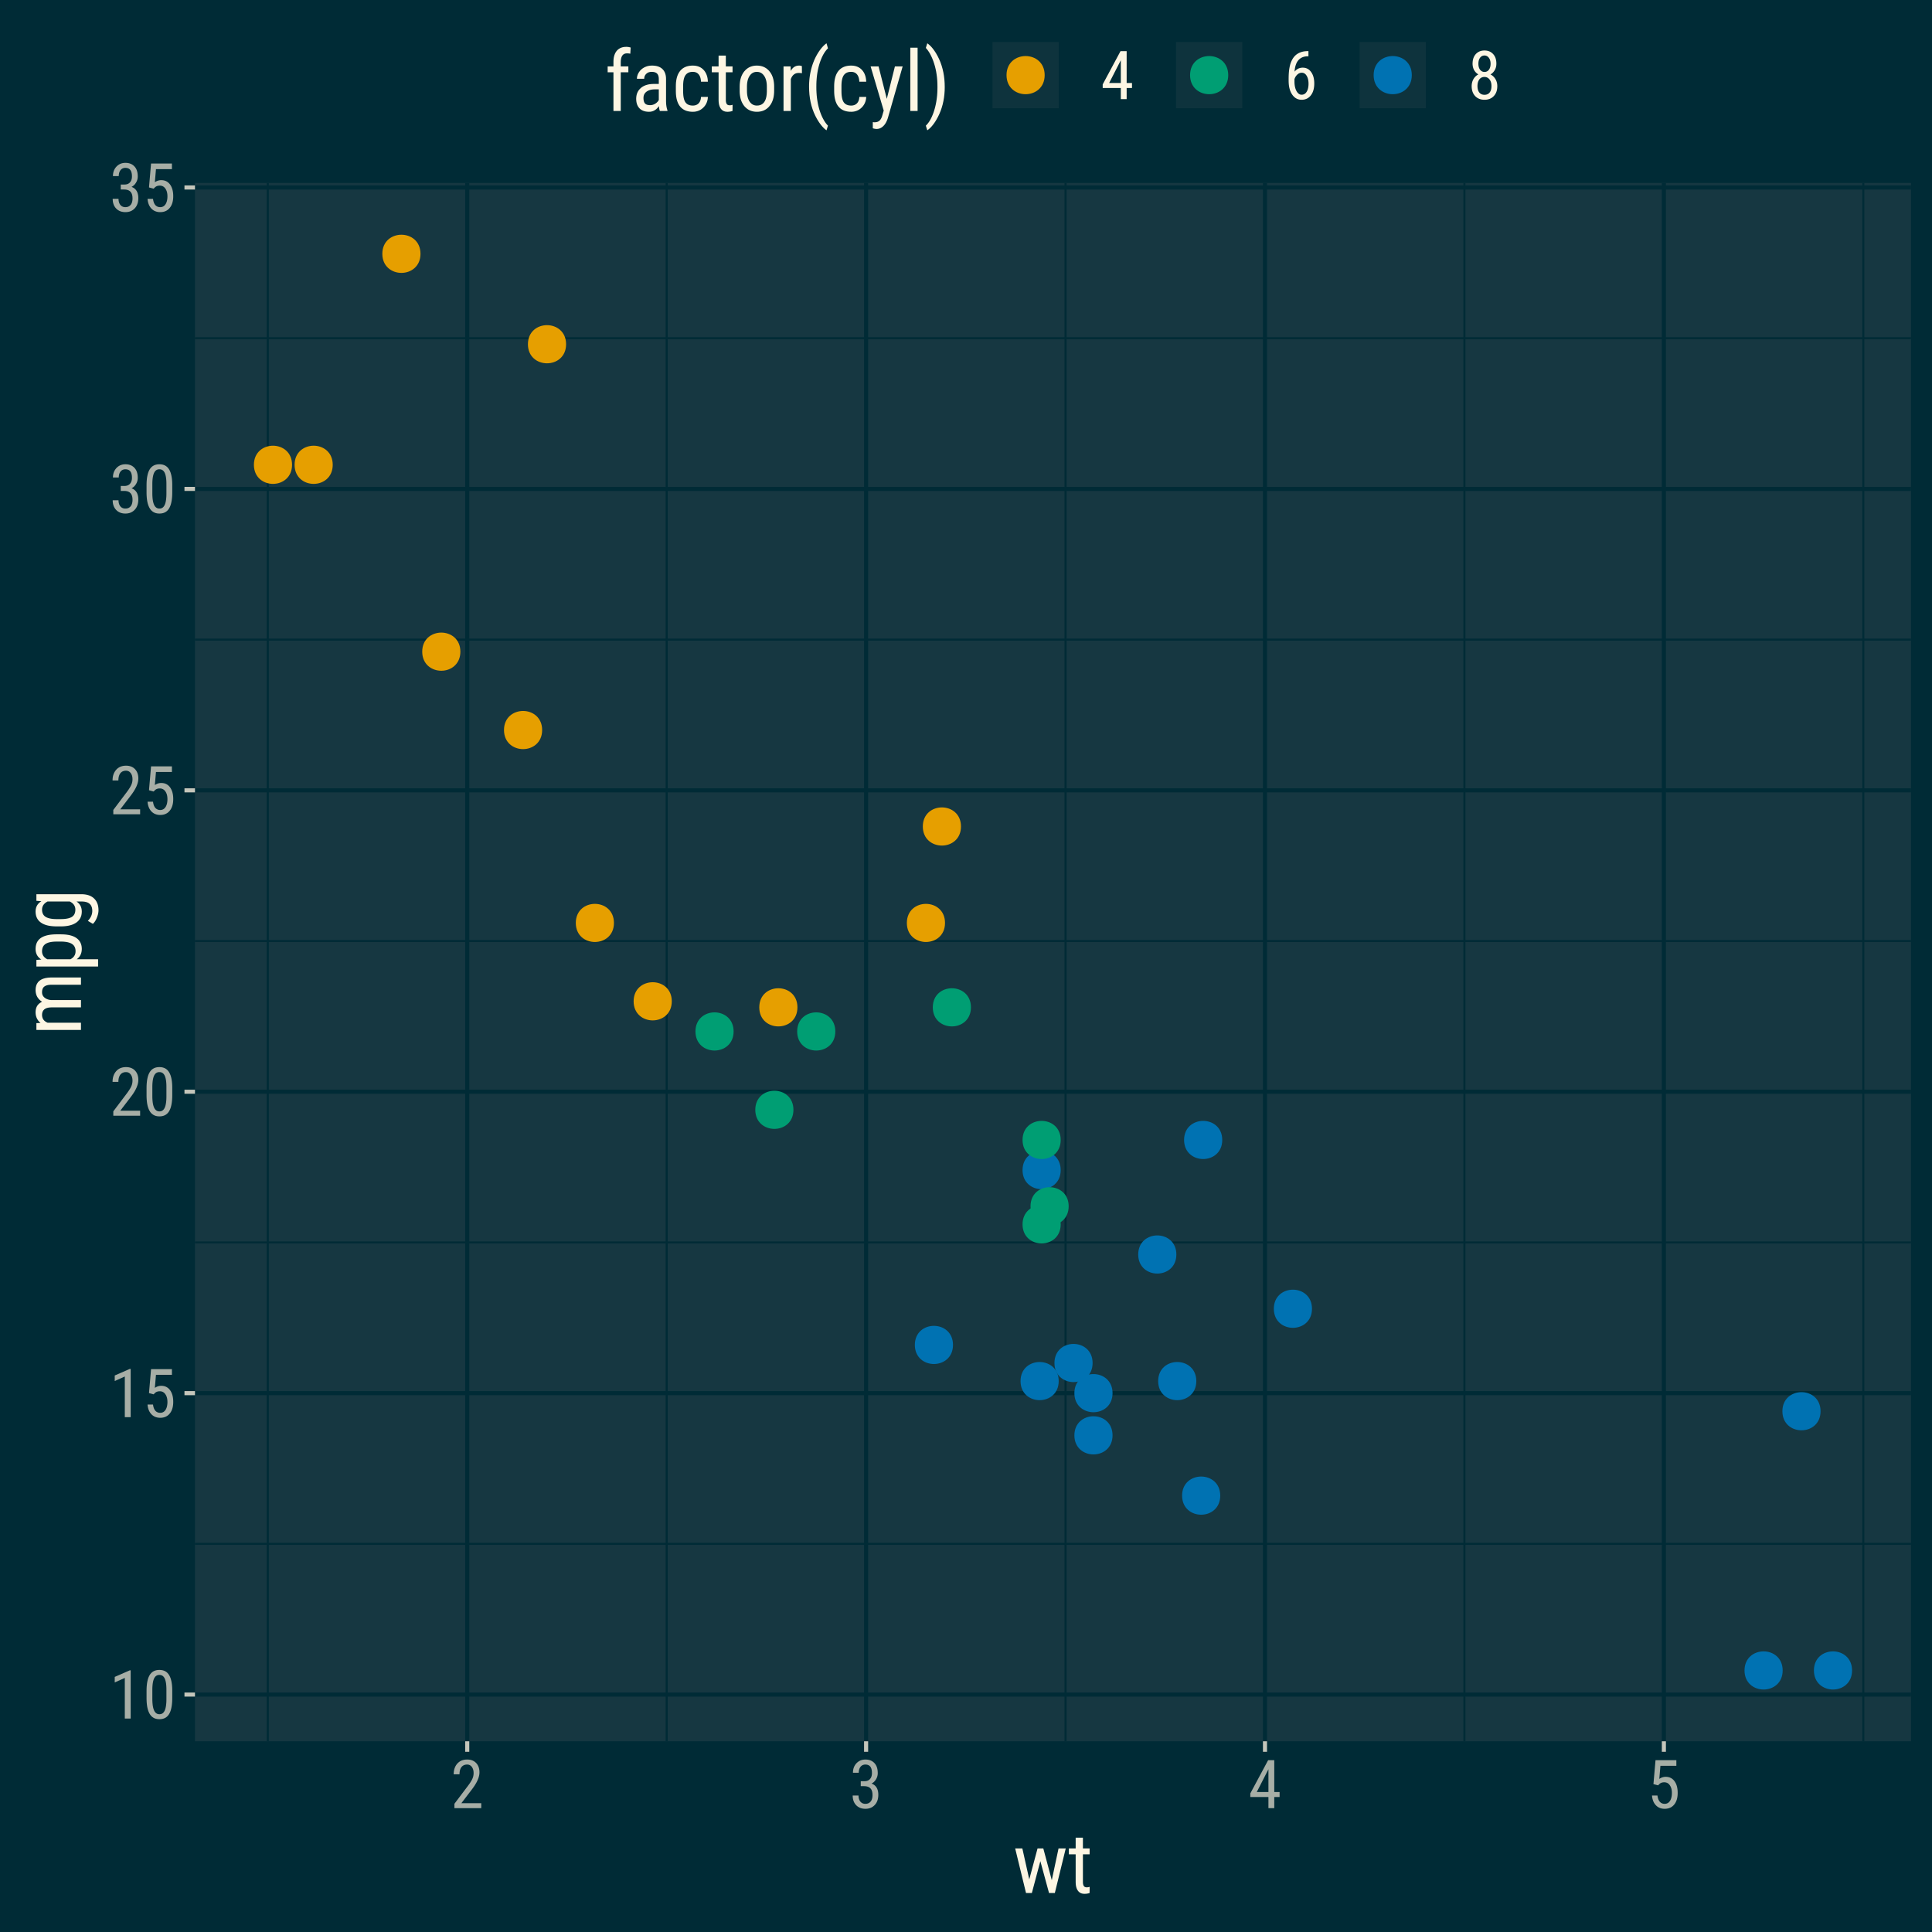 <?xml version="1.0" encoding="UTF-8"?>
<svg xmlns="http://www.w3.org/2000/svg" xmlns:xlink="http://www.w3.org/1999/xlink" width="504pt" height="504pt" viewBox="0 0 504 504" version="1.1">
<defs>
<clipPath id="clip1">
  <path d="M 50.863 47.73 L 498.523 47.73 L 498.523 454.246 L 50.863 454.246 Z M 50.863 47.73 "/>
</clipPath>
<clipPath id="clip2">
  <path d="M 50.863 402 L 498.523 402 L 498.523 404 L 50.863 404 Z M 50.863 402 "/>
</clipPath>
<clipPath id="clip3">
  <path d="M 50.863 323 L 498.523 323 L 498.523 325 L 50.863 325 Z M 50.863 323 "/>
</clipPath>
<clipPath id="clip4">
  <path d="M 50.863 245 L 498.523 245 L 498.523 246 L 50.863 246 Z M 50.863 245 "/>
</clipPath>
<clipPath id="clip5">
  <path d="M 50.863 166 L 498.523 166 L 498.523 168 L 50.863 168 Z M 50.863 166 "/>
</clipPath>
<clipPath id="clip6">
  <path d="M 50.863 87 L 498.523 87 L 498.523 89 L 50.863 89 Z M 50.863 87 "/>
</clipPath>
<clipPath id="clip7">
  <path d="M 69 47.73 L 71 47.73 L 71 454.246 L 69 454.246 Z M 69 47.73 "/>
</clipPath>
<clipPath id="clip8">
  <path d="M 173 47.73 L 175 47.73 L 175 454.246 L 173 454.246 Z M 173 47.73 "/>
</clipPath>
<clipPath id="clip9">
  <path d="M 277 47.73 L 279 47.73 L 279 454.246 L 277 454.246 Z M 277 47.73 "/>
</clipPath>
<clipPath id="clip10">
  <path d="M 381 47.73 L 383 47.73 L 383 454.246 L 381 454.246 Z M 381 47.73 "/>
</clipPath>
<clipPath id="clip11">
  <path d="M 485 47.73 L 487 47.73 L 487 454.246 L 485 454.246 Z M 485 47.73 "/>
</clipPath>
<clipPath id="clip12">
  <path d="M 50.863 441 L 498.523 441 L 498.523 443 L 50.863 443 Z M 50.863 441 "/>
</clipPath>
<clipPath id="clip13">
  <path d="M 50.863 362 L 498.523 362 L 498.523 364 L 50.863 364 Z M 50.863 362 "/>
</clipPath>
<clipPath id="clip14">
  <path d="M 50.863 284 L 498.523 284 L 498.523 286 L 50.863 286 Z M 50.863 284 "/>
</clipPath>
<clipPath id="clip15">
  <path d="M 50.863 205 L 498.523 205 L 498.523 207 L 50.863 207 Z M 50.863 205 "/>
</clipPath>
<clipPath id="clip16">
  <path d="M 50.863 127 L 498.523 127 L 498.523 129 L 50.863 129 Z M 50.863 127 "/>
</clipPath>
<clipPath id="clip17">
  <path d="M 50.863 48 L 498.523 48 L 498.523 50 L 50.863 50 Z M 50.863 48 "/>
</clipPath>
<clipPath id="clip18">
  <path d="M 121 47.73 L 123 47.73 L 123 454.246 L 121 454.246 Z M 121 47.73 "/>
</clipPath>
<clipPath id="clip19">
  <path d="M 225 47.73 L 227 47.73 L 227 454.246 L 225 454.246 Z M 225 47.73 "/>
</clipPath>
<clipPath id="clip20">
  <path d="M 329 47.73 L 331 47.73 L 331 454.246 L 329 454.246 Z M 329 47.73 "/>
</clipPath>
<clipPath id="clip21">
  <path d="M 433 47.73 L 435 47.73 L 435 454.246 L 433 454.246 Z M 433 47.73 "/>
</clipPath>
</defs>
<g id="surface457">
<rect x="0" y="0" width="504" height="504" style="fill:rgb(0%,16.863%,21.176%);fill-opacity:1;stroke:none;"/>
<rect x="0" y="0" width="504" height="504" style="fill:rgb(0%,16.863%,21.176%);fill-opacity:1;stroke:none;"/>
<path style="fill:none;stroke-width:1.067;stroke-linecap:round;stroke-linejoin:round;stroke:rgb(0%,16.863%,21.176%);stroke-opacity:1;stroke-miterlimit:10;" d="M 0 504 L 504 504 L 504 0 L 0 0 Z M 0 504 "/>
<g clip-path="url(#clip1)" clip-rule="nonzero">
<path style=" stroke:none;fill-rule:nonzero;fill:rgb(8.627%,21.569%,25.49%);fill-opacity:1;" d="M 50.863 454.246 L 498.523 454.246 L 498.523 47.73 L 50.863 47.73 Z M 50.863 454.246 "/>
</g>
<g clip-path="url(#clip2)" clip-rule="nonzero">
<path style="fill:none;stroke-width:0.533;stroke-linecap:butt;stroke-linejoin:round;stroke:rgb(0%,16.863%,21.176%);stroke-opacity:1;stroke-miterlimit:10;" d="M 50.863 402.742 L 498.52 402.742 "/>
</g>
<g clip-path="url(#clip3)" clip-rule="nonzero">
<path style="fill:none;stroke-width:0.533;stroke-linecap:butt;stroke-linejoin:round;stroke:rgb(0%,16.863%,21.176%);stroke-opacity:1;stroke-miterlimit:10;" d="M 50.863 324.113 L 498.52 324.113 "/>
</g>
<g clip-path="url(#clip4)" clip-rule="nonzero">
<path style="fill:none;stroke-width:0.533;stroke-linecap:butt;stroke-linejoin:round;stroke:rgb(0%,16.863%,21.176%);stroke-opacity:1;stroke-miterlimit:10;" d="M 50.863 245.484 L 498.52 245.484 "/>
</g>
<g clip-path="url(#clip5)" clip-rule="nonzero">
<path style="fill:none;stroke-width:0.533;stroke-linecap:butt;stroke-linejoin:round;stroke:rgb(0%,16.863%,21.176%);stroke-opacity:1;stroke-miterlimit:10;" d="M 50.863 166.855 L 498.52 166.855 "/>
</g>
<g clip-path="url(#clip6)" clip-rule="nonzero">
<path style="fill:none;stroke-width:0.533;stroke-linecap:butt;stroke-linejoin:round;stroke:rgb(0%,16.863%,21.176%);stroke-opacity:1;stroke-miterlimit:10;" d="M 50.863 88.227 L 498.52 88.227 "/>
</g>
<g clip-path="url(#clip7)" clip-rule="nonzero">
<path style="fill:none;stroke-width:0.533;stroke-linecap:butt;stroke-linejoin:round;stroke:rgb(0%,16.863%,21.176%);stroke-opacity:1;stroke-miterlimit:10;" d="M 69.859 454.246 L 69.859 47.73 "/>
</g>
<g clip-path="url(#clip8)" clip-rule="nonzero">
<path style="fill:none;stroke-width:0.533;stroke-linecap:butt;stroke-linejoin:round;stroke:rgb(0%,16.863%,21.176%);stroke-opacity:1;stroke-miterlimit:10;" d="M 173.914 454.246 L 173.914 47.73 "/>
</g>
<g clip-path="url(#clip9)" clip-rule="nonzero">
<path style="fill:none;stroke-width:0.533;stroke-linecap:butt;stroke-linejoin:round;stroke:rgb(0%,16.863%,21.176%);stroke-opacity:1;stroke-miterlimit:10;" d="M 277.969 454.246 L 277.969 47.73 "/>
</g>
<g clip-path="url(#clip10)" clip-rule="nonzero">
<path style="fill:none;stroke-width:0.533;stroke-linecap:butt;stroke-linejoin:round;stroke:rgb(0%,16.863%,21.176%);stroke-opacity:1;stroke-miterlimit:10;" d="M 382.023 454.246 L 382.023 47.73 "/>
</g>
<g clip-path="url(#clip11)" clip-rule="nonzero">
<path style="fill:none;stroke-width:0.533;stroke-linecap:butt;stroke-linejoin:round;stroke:rgb(0%,16.863%,21.176%);stroke-opacity:1;stroke-miterlimit:10;" d="M 486.082 454.246 L 486.082 47.73 "/>
</g>
<g clip-path="url(#clip12)" clip-rule="nonzero">
<path style="fill:none;stroke-width:1.067;stroke-linecap:butt;stroke-linejoin:round;stroke:rgb(0%,16.863%,21.176%);stroke-opacity:1;stroke-miterlimit:10;" d="M 50.863 442.059 L 498.52 442.059 "/>
</g>
<g clip-path="url(#clip13)" clip-rule="nonzero">
<path style="fill:none;stroke-width:1.067;stroke-linecap:butt;stroke-linejoin:round;stroke:rgb(0%,16.863%,21.176%);stroke-opacity:1;stroke-miterlimit:10;" d="M 50.863 363.43 L 498.52 363.43 "/>
</g>
<g clip-path="url(#clip14)" clip-rule="nonzero">
<path style="fill:none;stroke-width:1.067;stroke-linecap:butt;stroke-linejoin:round;stroke:rgb(0%,16.863%,21.176%);stroke-opacity:1;stroke-miterlimit:10;" d="M 50.863 284.801 L 498.52 284.801 "/>
</g>
<g clip-path="url(#clip15)" clip-rule="nonzero">
<path style="fill:none;stroke-width:1.067;stroke-linecap:butt;stroke-linejoin:round;stroke:rgb(0%,16.863%,21.176%);stroke-opacity:1;stroke-miterlimit:10;" d="M 50.863 206.172 L 498.52 206.172 "/>
</g>
<g clip-path="url(#clip16)" clip-rule="nonzero">
<path style="fill:none;stroke-width:1.067;stroke-linecap:butt;stroke-linejoin:round;stroke:rgb(0%,16.863%,21.176%);stroke-opacity:1;stroke-miterlimit:10;" d="M 50.863 127.543 L 498.52 127.543 "/>
</g>
<g clip-path="url(#clip17)" clip-rule="nonzero">
<path style="fill:none;stroke-width:1.067;stroke-linecap:butt;stroke-linejoin:round;stroke:rgb(0%,16.863%,21.176%);stroke-opacity:1;stroke-miterlimit:10;" d="M 50.863 48.91 L 498.52 48.91 "/>
</g>
<g clip-path="url(#clip18)" clip-rule="nonzero">
<path style="fill:none;stroke-width:1.067;stroke-linecap:butt;stroke-linejoin:round;stroke:rgb(0%,16.863%,21.176%);stroke-opacity:1;stroke-miterlimit:10;" d="M 121.887 454.246 L 121.887 47.73 "/>
</g>
<g clip-path="url(#clip19)" clip-rule="nonzero">
<path style="fill:none;stroke-width:1.067;stroke-linecap:butt;stroke-linejoin:round;stroke:rgb(0%,16.863%,21.176%);stroke-opacity:1;stroke-miterlimit:10;" d="M 225.941 454.246 L 225.941 47.73 "/>
</g>
<g clip-path="url(#clip20)" clip-rule="nonzero">
<path style="fill:none;stroke-width:1.067;stroke-linecap:butt;stroke-linejoin:round;stroke:rgb(0%,16.863%,21.176%);stroke-opacity:1;stroke-miterlimit:10;" d="M 329.996 454.246 L 329.996 47.73 "/>
</g>
<g clip-path="url(#clip21)" clip-rule="nonzero">
<path style="fill:none;stroke-width:1.067;stroke-linecap:butt;stroke-linejoin:round;stroke:rgb(0%,16.863%,21.176%);stroke-opacity:1;stroke-miterlimit:10;" d="M 434.055 454.246 L 434.055 47.73 "/>
</g>
<path style="fill-rule:nonzero;fill:rgb(0%,61.961%,45.098%);fill-opacity:1;stroke-width:0.709;stroke-linecap:round;stroke-linejoin:round;stroke:rgb(0%,61.961%,45.098%);stroke-opacity:1;stroke-miterlimit:10;" d="M 191.023 269.074 C 191.023 275.238 181.777 275.238 181.777 269.074 C 181.777 262.91 191.023 262.91 191.023 269.074 "/>
<path style="fill-rule:nonzero;fill:rgb(0%,61.961%,45.098%);fill-opacity:1;stroke-width:0.709;stroke-linecap:round;stroke-linejoin:round;stroke:rgb(0%,61.961%,45.098%);stroke-opacity:1;stroke-miterlimit:10;" d="M 217.555 269.074 C 217.555 275.238 208.312 275.238 208.312 269.074 C 208.312 262.91 217.555 262.91 217.555 269.074 "/>
<path style="fill-rule:nonzero;fill:rgb(90.196%,62.353%,0%);fill-opacity:1;stroke-width:0.709;stroke-linecap:round;stroke-linejoin:round;stroke:rgb(90.196%,62.353%,0%);stroke-opacity:1;stroke-miterlimit:10;" d="M 159.805 240.766 C 159.805 246.93 150.562 246.93 150.562 240.766 C 150.562 234.605 159.805 234.605 159.805 240.766 "/>
<path style="fill-rule:nonzero;fill:rgb(0%,61.961%,45.098%);fill-opacity:1;stroke-width:0.709;stroke-linecap:round;stroke-linejoin:round;stroke:rgb(0%,61.961%,45.098%);stroke-opacity:1;stroke-miterlimit:10;" d="M 252.934 262.785 C 252.934 268.945 243.691 268.945 243.691 262.785 C 243.691 256.621 252.934 256.621 252.934 262.785 "/>
<path style="fill-rule:nonzero;fill:rgb(0%,44.706%,69.804%);fill-opacity:1;stroke-width:0.709;stroke-linecap:round;stroke-linejoin:round;stroke:rgb(0%,44.706%,69.804%);stroke-opacity:1;stroke-miterlimit:10;" d="M 276.348 305.242 C 276.348 311.406 267.105 311.406 267.105 305.242 C 267.105 299.082 276.348 299.082 276.348 305.242 "/>
<path style="fill-rule:nonzero;fill:rgb(0%,61.961%,45.098%);fill-opacity:1;stroke-width:0.709;stroke-linecap:round;stroke-linejoin:round;stroke:rgb(0%,61.961%,45.098%);stroke-opacity:1;stroke-miterlimit:10;" d="M 278.43 314.68 C 278.43 320.844 269.184 320.844 269.184 314.68 C 269.184 308.516 278.43 308.516 278.43 314.68 "/>
<path style="fill-rule:nonzero;fill:rgb(0%,44.706%,69.804%);fill-opacity:1;stroke-width:0.709;stroke-linecap:round;stroke-linejoin:round;stroke:rgb(0%,44.706%,69.804%);stroke-opacity:1;stroke-miterlimit:10;" d="M 289.875 374.438 C 289.875 380.602 280.629 380.602 280.629 374.438 C 280.629 368.273 289.875 368.273 289.875 374.438 "/>
<path style="fill-rule:nonzero;fill:rgb(90.196%,62.353%,0%);fill-opacity:1;stroke-width:0.709;stroke-linecap:round;stroke-linejoin:round;stroke:rgb(90.196%,62.353%,0%);stroke-opacity:1;stroke-miterlimit:10;" d="M 250.336 215.605 C 250.336 221.77 241.09 221.77 241.09 215.605 C 241.09 209.441 250.336 209.441 250.336 215.605 "/>
<path style="fill-rule:nonzero;fill:rgb(90.196%,62.353%,0%);fill-opacity:1;stroke-width:0.709;stroke-linecap:round;stroke-linejoin:round;stroke:rgb(90.196%,62.353%,0%);stroke-opacity:1;stroke-miterlimit:10;" d="M 246.172 240.766 C 246.172 246.93 236.926 246.93 236.926 240.766 C 236.926 234.605 246.172 234.605 246.172 240.766 "/>
<path style="fill-rule:nonzero;fill:rgb(0%,61.961%,45.098%);fill-opacity:1;stroke-width:0.709;stroke-linecap:round;stroke-linejoin:round;stroke:rgb(0%,61.961%,45.098%);stroke-opacity:1;stroke-miterlimit:10;" d="M 276.348 297.379 C 276.348 303.543 267.105 303.543 267.105 297.379 C 267.105 291.219 276.348 291.219 276.348 297.379 "/>
<path style="fill-rule:nonzero;fill:rgb(0%,61.961%,45.098%);fill-opacity:1;stroke-width:0.709;stroke-linecap:round;stroke-linejoin:round;stroke:rgb(0%,61.961%,45.098%);stroke-opacity:1;stroke-miterlimit:10;" d="M 276.348 319.398 C 276.348 325.559 267.105 325.559 267.105 319.398 C 267.105 313.234 276.348 313.234 276.348 319.398 "/>
<path style="fill-rule:nonzero;fill:rgb(0%,44.706%,69.804%);fill-opacity:1;stroke-width:0.709;stroke-linecap:round;stroke-linejoin:round;stroke:rgb(0%,44.706%,69.804%);stroke-opacity:1;stroke-miterlimit:10;" d="M 341.902 341.414 C 341.902 347.574 332.66 347.574 332.66 341.414 C 332.66 335.25 341.902 335.25 341.902 341.414 "/>
<path style="fill-rule:nonzero;fill:rgb(0%,44.706%,69.804%);fill-opacity:1;stroke-width:0.709;stroke-linecap:round;stroke-linejoin:round;stroke:rgb(0%,44.706%,69.804%);stroke-opacity:1;stroke-miterlimit:10;" d="M 306.523 327.262 C 306.523 333.422 297.281 333.422 297.281 327.262 C 297.281 321.098 306.523 321.098 306.523 327.262 "/>
<path style="fill-rule:nonzero;fill:rgb(0%,44.706%,69.804%);fill-opacity:1;stroke-width:0.709;stroke-linecap:round;stroke-linejoin:round;stroke:rgb(0%,44.706%,69.804%);stroke-opacity:1;stroke-miterlimit:10;" d="M 311.727 360.285 C 311.727 366.445 302.484 366.445 302.484 360.285 C 302.484 354.121 311.727 354.121 311.727 360.285 "/>
<path style="fill-rule:nonzero;fill:rgb(0%,44.706%,69.804%);fill-opacity:1;stroke-width:0.709;stroke-linecap:round;stroke-linejoin:round;stroke:rgb(0%,44.706%,69.804%);stroke-opacity:1;stroke-miterlimit:10;" d="M 464.688 435.77 C 464.688 441.93 455.445 441.93 455.445 435.77 C 455.445 429.605 464.688 429.605 464.688 435.77 "/>
<path style="fill-rule:nonzero;fill:rgb(0%,44.706%,69.804%);fill-opacity:1;stroke-width:0.709;stroke-linecap:round;stroke-linejoin:round;stroke:rgb(0%,44.706%,69.804%);stroke-opacity:1;stroke-miterlimit:10;" d="M 482.793 435.77 C 482.793 441.93 473.551 441.93 473.551 435.77 C 473.551 429.605 482.793 429.605 482.793 435.77 "/>
<path style="fill-rule:nonzero;fill:rgb(0%,44.706%,69.804%);fill-opacity:1;stroke-width:0.709;stroke-linecap:round;stroke-linejoin:round;stroke:rgb(0%,44.706%,69.804%);stroke-opacity:1;stroke-miterlimit:10;" d="M 474.574 368.148 C 474.574 374.309 465.328 374.309 465.328 368.148 C 465.328 361.984 474.574 361.984 474.574 368.148 "/>
<path style="fill-rule:nonzero;fill:rgb(90.196%,62.353%,0%);fill-opacity:1;stroke-width:0.709;stroke-linecap:round;stroke-linejoin:round;stroke:rgb(90.196%,62.353%,0%);stroke-opacity:1;stroke-miterlimit:10;" d="M 147.32 89.801 C 147.32 95.961 138.074 95.961 138.074 89.801 C 138.074 83.637 147.32 83.637 147.32 89.801 "/>
<path style="fill-rule:nonzero;fill:rgb(90.196%,62.353%,0%);fill-opacity:1;stroke-width:0.709;stroke-linecap:round;stroke-linejoin:round;stroke:rgb(90.196%,62.353%,0%);stroke-opacity:1;stroke-miterlimit:10;" d="M 86.445 121.25 C 86.445 127.414 77.203 127.414 77.203 121.25 C 77.203 115.086 86.445 115.086 86.445 121.25 "/>
<path style="fill-rule:nonzero;fill:rgb(90.196%,62.353%,0%);fill-opacity:1;stroke-width:0.709;stroke-linecap:round;stroke-linejoin:round;stroke:rgb(90.196%,62.353%,0%);stroke-opacity:1;stroke-miterlimit:10;" d="M 109.34 66.211 C 109.34 72.375 100.094 72.375 100.094 66.211 C 100.094 60.047 109.34 60.047 109.34 66.211 "/>
<path style="fill-rule:nonzero;fill:rgb(90.196%,62.353%,0%);fill-opacity:1;stroke-width:0.709;stroke-linecap:round;stroke-linejoin:round;stroke:rgb(90.196%,62.353%,0%);stroke-opacity:1;stroke-miterlimit:10;" d="M 174.895 261.211 C 174.895 267.375 165.648 267.375 165.648 261.211 C 165.648 255.047 174.895 255.047 174.895 261.211 "/>
<path style="fill-rule:nonzero;fill:rgb(0%,44.706%,69.804%);fill-opacity:1;stroke-width:0.709;stroke-linecap:round;stroke-linejoin:round;stroke:rgb(0%,44.706%,69.804%);stroke-opacity:1;stroke-miterlimit:10;" d="M 284.672 355.566 C 284.672 361.73 275.43 361.73 275.43 355.566 C 275.43 349.402 284.672 349.402 284.672 355.566 "/>
<path style="fill-rule:nonzero;fill:rgb(0%,44.706%,69.804%);fill-opacity:1;stroke-width:0.709;stroke-linecap:round;stroke-linejoin:round;stroke:rgb(0%,44.706%,69.804%);stroke-opacity:1;stroke-miterlimit:10;" d="M 275.828 360.285 C 275.828 366.445 266.582 366.445 266.582 360.285 C 266.582 354.121 275.828 354.121 275.828 360.285 "/>
<path style="fill-rule:nonzero;fill:rgb(0%,44.706%,69.804%);fill-opacity:1;stroke-width:0.709;stroke-linecap:round;stroke-linejoin:round;stroke:rgb(0%,44.706%,69.804%);stroke-opacity:1;stroke-miterlimit:10;" d="M 317.969 390.164 C 317.969 396.328 308.727 396.328 308.727 390.164 C 308.727 384 317.969 384 317.969 390.164 "/>
<path style="fill-rule:nonzero;fill:rgb(0%,44.706%,69.804%);fill-opacity:1;stroke-width:0.709;stroke-linecap:round;stroke-linejoin:round;stroke:rgb(0%,44.706%,69.804%);stroke-opacity:1;stroke-miterlimit:10;" d="M 318.492 297.379 C 318.492 303.543 309.246 303.543 309.246 297.379 C 309.246 291.219 318.492 291.219 318.492 297.379 "/>
<path style="fill-rule:nonzero;fill:rgb(90.196%,62.353%,0%);fill-opacity:1;stroke-width:0.709;stroke-linecap:round;stroke-linejoin:round;stroke:rgb(90.196%,62.353%,0%);stroke-opacity:1;stroke-miterlimit:10;" d="M 119.742 170 C 119.742 176.164 110.5 176.164 110.5 170 C 110.5 163.84 119.742 163.84 119.742 170 "/>
<path style="fill-rule:nonzero;fill:rgb(90.196%,62.353%,0%);fill-opacity:1;stroke-width:0.709;stroke-linecap:round;stroke-linejoin:round;stroke:rgb(90.196%,62.353%,0%);stroke-opacity:1;stroke-miterlimit:10;" d="M 141.074 190.445 C 141.074 196.609 131.832 196.609 131.832 190.445 C 131.832 184.281 141.074 184.281 141.074 190.445 "/>
<path style="fill-rule:nonzero;fill:rgb(90.196%,62.353%,0%);fill-opacity:1;stroke-width:0.709;stroke-linecap:round;stroke-linejoin:round;stroke:rgb(90.196%,62.353%,0%);stroke-opacity:1;stroke-miterlimit:10;" d="M 75.832 121.25 C 75.832 127.414 66.59 127.414 66.59 121.25 C 66.59 115.086 75.832 115.086 75.832 121.25 "/>
<path style="fill-rule:nonzero;fill:rgb(0%,44.706%,69.804%);fill-opacity:1;stroke-width:0.709;stroke-linecap:round;stroke-linejoin:round;stroke:rgb(0%,44.706%,69.804%);stroke-opacity:1;stroke-miterlimit:10;" d="M 248.254 350.848 C 248.254 357.012 239.008 357.012 239.008 350.848 C 239.008 344.688 248.254 344.688 248.254 350.848 "/>
<path style="fill-rule:nonzero;fill:rgb(0%,61.961%,45.098%);fill-opacity:1;stroke-width:0.709;stroke-linecap:round;stroke-linejoin:round;stroke:rgb(0%,61.961%,45.098%);stroke-opacity:1;stroke-miterlimit:10;" d="M 206.629 289.52 C 206.629 295.68 197.387 295.68 197.387 289.52 C 197.387 283.355 206.629 283.355 206.629 289.52 "/>
<path style="fill-rule:nonzero;fill:rgb(0%,44.706%,69.804%);fill-opacity:1;stroke-width:0.709;stroke-linecap:round;stroke-linejoin:round;stroke:rgb(0%,44.706%,69.804%);stroke-opacity:1;stroke-miterlimit:10;" d="M 289.875 363.43 C 289.875 369.594 280.629 369.594 280.629 363.43 C 280.629 357.266 289.875 357.266 289.875 363.43 "/>
<path style="fill-rule:nonzero;fill:rgb(90.196%,62.353%,0%);fill-opacity:1;stroke-width:0.709;stroke-linecap:round;stroke-linejoin:round;stroke:rgb(90.196%,62.353%,0%);stroke-opacity:1;stroke-miterlimit:10;" d="M 207.672 262.785 C 207.672 268.945 198.426 268.945 198.426 262.785 C 198.426 256.621 207.672 256.621 207.672 262.785 "/>
<path style=" stroke:none;fill-rule:evenodd;fill:rgb(65.49%,68.235%,65.098%);fill-opacity:1;" d="M 34.09 448.316 L 32.559 448.316 L 32.559 437.719 L 29.93 438.895 L 29.93 437.453 L 33.848 435.742 L 34.09 435.742 Z M 34.09 448.316 "/>
<path style=" stroke:none;fill-rule:evenodd;fill:rgb(65.49%,68.235%,65.098%);fill-opacity:1;" d="M 44.934 442.977 L 44.926 443.52 L 44.902 444.031 L 44.859 444.512 L 44.805 444.969 L 44.73 445.398 L 44.645 445.797 L 44.539 446.172 L 44.418 446.516 L 44.281 446.832 L 44.125 447.121 L 43.957 447.379 L 43.766 447.613 L 43.559 447.816 L 43.332 447.996 L 43.09 448.145 L 42.824 448.27 L 42.543 448.363 L 42.246 448.434 L 41.926 448.473 L 41.59 448.488 L 41.266 448.473 L 40.953 448.434 L 40.66 448.367 L 40.387 448.277 L 40.129 448.16 L 39.887 448.012 L 39.66 447.844 L 39.453 447.645 L 39.262 447.422 L 39.09 447.172 L 38.934 446.895 L 38.793 446.594 L 38.668 446.266 L 38.555 445.91 L 38.461 445.527 L 38.383 445.117 L 38.324 444.684 L 38.277 444.223 L 38.246 443.734 L 38.23 443.219 L 38.23 441.07 L 38.238 440.535 L 38.262 440.031 L 38.305 439.551 L 38.359 439.102 L 38.434 438.676 L 38.523 438.281 L 38.625 437.914 L 38.746 437.574 L 38.887 437.266 L 39.039 436.98 L 39.211 436.723 L 39.402 436.496 L 39.609 436.293 L 39.836 436.117 L 40.082 435.969 L 40.344 435.848 L 40.625 435.754 L 40.922 435.684 L 41.238 435.645 L 41.574 435.629 L 41.902 435.645 L 42.215 435.684 L 42.512 435.746 L 42.785 435.836 L 43.047 435.949 L 43.285 436.09 L 43.512 436.258 L 43.715 436.449 L 43.902 436.668 L 44.074 436.91 L 44.23 437.18 L 44.371 437.477 L 44.496 437.797 L 44.605 438.145 L 44.699 438.52 L 44.777 438.922 L 44.84 439.348 L 44.887 439.801 L 44.918 440.281 L 44.934 440.785 Z M 43.414 440.805 L 43.41 440.418 L 43.395 440.051 L 43.375 439.707 L 43.344 439.383 L 43.305 439.082 L 43.254 438.801 L 43.199 438.539 L 43.133 438.301 L 43.059 438.082 L 42.973 437.883 L 42.883 437.703 L 42.777 437.543 L 42.664 437.398 L 42.539 437.277 L 42.406 437.172 L 42.262 437.09 L 42.105 437.023 L 41.938 436.977 L 41.762 436.945 L 41.574 436.938 L 41.391 436.945 L 41.219 436.973 L 41.055 437.02 L 40.902 437.086 L 40.762 437.168 L 40.629 437.27 L 40.508 437.391 L 40.395 437.531 L 40.293 437.688 L 40.199 437.863 L 40.113 438.059 L 40.039 438.27 L 39.973 438.5 L 39.914 438.75 L 39.867 439.02 L 39.824 439.309 L 39.793 439.617 L 39.766 439.941 L 39.75 440.285 L 39.742 440.648 L 39.742 443.227 L 39.746 443.613 L 39.762 443.98 L 39.785 444.324 L 39.816 444.652 L 39.855 444.961 L 39.906 445.246 L 39.965 445.516 L 40.035 445.762 L 40.113 445.992 L 40.199 446.199 L 40.293 446.391 L 40.398 446.559 L 40.516 446.703 L 40.641 446.832 L 40.773 446.941 L 40.918 447.031 L 41.07 447.102 L 41.234 447.148 L 41.41 447.18 L 41.59 447.188 L 41.773 447.18 L 41.941 447.152 L 42.105 447.105 L 42.254 447.039 L 42.398 446.957 L 42.527 446.852 L 42.648 446.73 L 42.762 446.59 L 42.863 446.43 L 42.957 446.254 L 43.039 446.055 L 43.117 445.84 L 43.184 445.602 L 43.242 445.344 L 43.289 445.07 L 43.332 444.773 L 43.363 444.457 L 43.391 444.121 L 43.406 443.766 L 43.414 443.391 Z M 43.414 440.805 "/>
<path style=" stroke:none;fill-rule:evenodd;fill:rgb(65.49%,68.235%,65.098%);fill-opacity:1;" d="M 34.09 369.688 L 32.559 369.688 L 32.559 359.09 L 29.93 360.266 L 29.93 358.824 L 33.848 357.113 L 34.09 357.113 Z M 34.09 369.688 "/>
<path style=" stroke:none;fill-rule:evenodd;fill:rgb(65.49%,68.235%,65.098%);fill-opacity:1;" d="M 38.867 363.414 L 39.406 357.172 L 44.848 357.172 L 44.848 358.645 L 40.688 358.645 L 40.395 362.055 L 40.551 361.953 L 40.711 361.859 L 40.871 361.777 L 41.035 361.707 L 41.199 361.648 L 41.367 361.602 L 41.539 361.562 L 41.711 361.535 L 41.887 361.52 L 42.062 361.512 L 42.348 361.523 L 42.621 361.559 L 42.883 361.613 L 43.133 361.695 L 43.367 361.797 L 43.59 361.922 L 43.801 362.07 L 44 362.238 L 44.184 362.434 L 44.359 362.648 L 44.516 362.883 L 44.656 363.133 L 44.781 363.398 L 44.891 363.68 L 44.984 363.977 L 45.059 364.289 L 45.117 364.617 L 45.16 364.961 L 45.184 365.324 L 45.191 365.699 L 45.184 366.078 L 45.156 366.441 L 45.109 366.789 L 45.047 367.117 L 44.965 367.434 L 44.863 367.73 L 44.746 368.008 L 44.609 368.273 L 44.453 368.52 L 44.281 368.75 L 44.094 368.961 L 43.895 369.148 L 43.68 369.312 L 43.449 369.457 L 43.207 369.582 L 42.953 369.68 L 42.684 369.758 L 42.402 369.812 L 42.105 369.848 L 41.797 369.859 L 41.52 369.848 L 41.254 369.82 L 41 369.773 L 40.754 369.711 L 40.52 369.629 L 40.293 369.527 L 40.082 369.406 L 39.879 369.27 L 39.684 369.113 L 39.504 368.938 L 39.332 368.746 L 39.18 368.543 L 39.039 368.324 L 38.914 368.09 L 38.805 367.844 L 38.711 367.582 L 38.633 367.305 L 38.57 367.016 L 38.523 366.711 L 38.488 366.395 L 39.914 366.395 L 39.945 366.605 L 39.98 366.805 L 40.023 366.992 L 40.074 367.168 L 40.133 367.336 L 40.195 367.496 L 40.27 367.641 L 40.348 367.777 L 40.434 367.902 L 40.523 368.02 L 40.625 368.121 L 40.734 368.215 L 40.844 368.293 L 40.965 368.363 L 41.09 368.426 L 41.219 368.473 L 41.355 368.512 L 41.496 368.539 L 41.645 368.555 L 41.797 368.559 L 41.969 368.551 L 42.137 368.527 L 42.293 368.492 L 42.441 368.438 L 42.586 368.367 L 42.719 368.285 L 42.848 368.184 L 42.965 368.07 L 43.078 367.941 L 43.18 367.797 L 43.277 367.637 L 43.359 367.465 L 43.434 367.281 L 43.5 367.09 L 43.555 366.887 L 43.598 366.676 L 43.633 366.449 L 43.66 366.215 L 43.676 365.973 L 43.68 365.715 L 43.672 365.473 L 43.656 365.242 L 43.629 365.02 L 43.594 364.805 L 43.543 364.602 L 43.484 364.406 L 43.414 364.219 L 43.332 364.039 L 43.242 363.871 L 43.137 363.715 L 43.027 363.566 L 42.91 363.434 L 42.785 363.32 L 42.652 363.219 L 42.512 363.133 L 42.363 363.062 L 42.207 363.008 L 42.043 362.969 L 41.871 362.949 L 41.695 362.941 L 41.547 362.945 L 41.402 362.957 L 41.266 362.977 L 41.137 363.004 L 41.012 363.039 L 40.895 363.082 L 40.781 363.133 L 40.676 363.191 L 40.578 363.258 L 40.48 363.336 L 40.078 363.738 Z M 38.867 363.414 "/>
<path style=" stroke:none;fill-rule:evenodd;fill:rgb(65.49%,68.235%,65.098%);fill-opacity:1;" d="M 36.555 291.055 L 29.559 291.055 L 29.559 289.914 L 33.125 285.188 L 33.281 284.973 L 33.43 284.766 L 33.566 284.566 L 33.691 284.375 L 33.809 284.195 L 33.914 284.02 L 34.012 283.852 L 34.098 283.695 L 34.176 283.543 L 34.242 283.398 L 34.305 283.258 L 34.359 283.113 L 34.406 282.969 L 34.445 282.824 L 34.48 282.676 L 34.512 282.527 L 34.531 282.375 L 34.547 282.223 L 34.559 282.066 L 34.562 281.914 L 34.555 281.719 L 34.543 281.527 L 34.52 281.348 L 34.488 281.176 L 34.445 281.012 L 34.395 280.852 L 34.332 280.703 L 34.266 280.559 L 34.184 280.426 L 34.098 280.297 L 34 280.18 L 33.898 280.074 L 33.793 279.98 L 33.68 279.902 L 33.559 279.832 L 33.434 279.777 L 33.305 279.734 L 33.168 279.703 L 33.023 279.684 L 32.875 279.68 L 32.691 279.684 L 32.512 279.703 L 32.344 279.738 L 32.184 279.785 L 32.031 279.844 L 31.887 279.918 L 31.75 280.004 L 31.625 280.102 L 31.508 280.215 L 31.398 280.34 L 31.301 280.477 L 31.215 280.625 L 31.137 280.785 L 31.07 280.957 L 31.012 281.141 L 30.965 281.332 L 30.93 281.539 L 30.902 281.758 L 30.887 281.988 L 30.883 282.23 L 29.363 282.23 L 29.371 281.891 L 29.398 281.566 L 29.445 281.254 L 29.512 280.953 L 29.598 280.668 L 29.703 280.395 L 29.824 280.137 L 29.969 279.891 L 30.129 279.656 L 30.309 279.438 L 30.504 279.234 L 30.711 279.055 L 30.938 278.895 L 31.172 278.754 L 31.422 278.637 L 31.688 278.543 L 31.965 278.469 L 32.254 278.414 L 32.559 278.383 L 32.875 278.371 L 33.168 278.383 L 33.449 278.41 L 33.715 278.453 L 33.973 278.52 L 34.215 278.602 L 34.441 278.703 L 34.66 278.824 L 34.863 278.961 L 35.055 279.117 L 35.23 279.293 L 35.395 279.48 L 35.539 279.68 L 35.668 279.895 L 35.781 280.117 L 35.875 280.355 L 35.953 280.605 L 36.012 280.867 L 36.055 281.141 L 36.082 281.426 L 36.09 281.723 L 36.07 282.102 L 36.012 282.492 L 35.918 282.898 L 35.781 283.316 L 35.609 283.75 L 35.395 284.195 L 35.145 284.656 L 34.852 285.129 L 34.523 285.613 L 34.156 286.113 L 31.371 289.758 L 36.555 289.758 Z M 36.555 291.055 "/>
<path style=" stroke:none;fill-rule:evenodd;fill:rgb(65.49%,68.235%,65.098%);fill-opacity:1;" d="M 44.934 285.719 L 44.926 286.258 L 44.902 286.77 L 44.859 287.254 L 44.805 287.711 L 44.73 288.137 L 44.645 288.539 L 44.539 288.91 L 44.418 289.258 L 44.281 289.574 L 44.125 289.863 L 43.957 290.121 L 43.766 290.355 L 43.559 290.559 L 43.332 290.734 L 43.09 290.887 L 42.824 291.008 L 42.543 291.105 L 42.246 291.172 L 41.926 291.215 L 41.59 291.227 L 41.266 291.215 L 40.953 291.176 L 40.66 291.109 L 40.387 291.02 L 40.129 290.898 L 39.887 290.754 L 39.66 290.582 L 39.453 290.387 L 39.262 290.164 L 39.09 289.914 L 38.934 289.637 L 38.793 289.336 L 38.668 289.004 L 38.555 288.648 L 38.461 288.266 L 38.383 287.859 L 38.324 287.426 L 38.277 286.961 L 38.246 286.473 L 38.23 285.961 L 38.23 283.812 L 38.238 283.277 L 38.262 282.77 L 38.305 282.293 L 38.359 281.84 L 38.434 281.418 L 38.523 281.023 L 38.625 280.656 L 38.746 280.316 L 38.887 280.004 L 39.039 279.723 L 39.211 279.465 L 39.402 279.234 L 39.609 279.031 L 39.836 278.859 L 40.082 278.711 L 40.344 278.586 L 40.625 278.492 L 40.922 278.426 L 41.238 278.387 L 41.574 278.371 L 41.902 278.383 L 42.215 278.422 L 42.512 278.488 L 42.785 278.578 L 43.047 278.691 L 43.285 278.832 L 43.512 279 L 43.715 279.191 L 43.902 279.41 L 44.074 279.652 L 44.23 279.922 L 44.371 280.219 L 44.496 280.539 L 44.605 280.887 L 44.699 281.262 L 44.777 281.664 L 44.84 282.09 L 44.887 282.543 L 44.918 283.023 L 44.934 283.527 Z M 43.414 283.547 L 43.41 283.16 L 43.395 282.793 L 43.375 282.449 L 43.344 282.125 L 43.305 281.82 L 43.254 281.539 L 43.199 281.281 L 43.133 281.039 L 43.059 280.82 L 42.973 280.625 L 42.883 280.445 L 42.777 280.281 L 42.664 280.141 L 42.539 280.02 L 42.406 279.914 L 42.262 279.828 L 42.105 279.762 L 41.938 279.715 L 41.762 279.688 L 41.574 279.68 L 41.391 279.688 L 41.219 279.715 L 41.055 279.762 L 40.902 279.828 L 40.762 279.91 L 40.629 280.012 L 40.508 280.133 L 40.395 280.273 L 40.293 280.43 L 40.199 280.605 L 40.113 280.801 L 40.039 281.012 L 39.973 281.242 L 39.914 281.492 L 39.867 281.762 L 39.824 282.051 L 39.793 282.355 L 39.766 282.684 L 39.75 283.027 L 39.742 283.391 L 39.742 285.969 L 39.746 286.355 L 39.762 286.719 L 39.785 287.066 L 39.816 287.395 L 39.855 287.699 L 39.906 287.988 L 39.965 288.254 L 40.035 288.504 L 40.113 288.734 L 40.199 288.941 L 40.293 289.129 L 40.398 289.297 L 40.516 289.445 L 40.641 289.574 L 40.773 289.684 L 40.918 289.773 L 41.07 289.84 L 41.234 289.891 L 41.41 289.922 L 41.59 289.93 L 41.773 289.922 L 41.941 289.895 L 42.105 289.848 L 42.254 289.781 L 42.398 289.695 L 42.527 289.594 L 42.648 289.473 L 42.762 289.332 L 42.863 289.172 L 42.957 288.992 L 43.039 288.797 L 43.117 288.578 L 43.184 288.344 L 43.242 288.086 L 43.289 287.809 L 43.332 287.516 L 43.363 287.199 L 43.391 286.863 L 43.406 286.508 L 43.414 286.133 Z M 43.414 283.547 "/>
<path style=" stroke:none;fill-rule:evenodd;fill:rgb(65.49%,68.235%,65.098%);fill-opacity:1;" d="M 36.555 212.426 L 29.559 212.426 L 29.559 211.285 L 33.125 206.559 L 33.281 206.344 L 33.43 206.137 L 33.566 205.938 L 33.691 205.746 L 33.809 205.566 L 33.914 205.391 L 34.012 205.223 L 34.098 205.062 L 34.176 204.914 L 34.242 204.77 L 34.305 204.629 L 34.359 204.484 L 34.406 204.34 L 34.445 204.195 L 34.48 204.047 L 34.512 203.895 L 34.531 203.746 L 34.547 203.594 L 34.559 203.438 L 34.562 203.281 L 34.555 203.086 L 34.543 202.898 L 34.52 202.719 L 34.488 202.547 L 34.445 202.379 L 34.395 202.223 L 34.332 202.074 L 34.266 201.93 L 34.184 201.797 L 34.098 201.668 L 34 201.551 L 33.898 201.445 L 33.793 201.352 L 33.68 201.27 L 33.559 201.203 L 33.434 201.148 L 33.305 201.105 L 33.168 201.074 L 33.023 201.055 L 32.875 201.047 L 32.691 201.055 L 32.512 201.074 L 32.344 201.109 L 32.184 201.156 L 32.031 201.215 L 31.887 201.285 L 31.75 201.371 L 31.625 201.473 L 31.508 201.586 L 31.398 201.711 L 31.301 201.848 L 31.215 201.996 L 31.137 202.156 L 31.07 202.328 L 31.012 202.508 L 30.965 202.703 L 30.93 202.91 L 30.902 203.129 L 30.887 203.359 L 30.883 203.602 L 29.363 203.602 L 29.371 203.262 L 29.398 202.938 L 29.445 202.625 L 29.512 202.324 L 29.598 202.039 L 29.703 201.766 L 29.824 201.508 L 29.969 201.262 L 30.129 201.027 L 30.309 200.809 L 30.504 200.605 L 30.711 200.426 L 30.938 200.266 L 31.172 200.125 L 31.422 200.008 L 31.688 199.914 L 31.965 199.84 L 32.254 199.785 L 32.559 199.754 L 32.875 199.742 L 33.168 199.75 L 33.449 199.777 L 33.715 199.824 L 33.973 199.891 L 34.215 199.973 L 34.441 200.074 L 34.66 200.191 L 34.863 200.332 L 35.055 200.488 L 35.23 200.66 L 35.395 200.852 L 35.539 201.051 L 35.668 201.262 L 35.781 201.488 L 35.875 201.727 L 35.953 201.977 L 36.012 202.234 L 36.055 202.512 L 36.082 202.797 L 36.09 203.094 L 36.07 203.473 L 36.012 203.863 L 35.918 204.27 L 35.781 204.688 L 35.609 205.121 L 35.395 205.566 L 35.145 206.023 L 34.852 206.5 L 34.523 206.984 L 34.156 207.484 L 31.371 211.129 L 36.555 211.129 Z M 36.555 212.426 "/>
<path style=" stroke:none;fill-rule:evenodd;fill:rgb(65.49%,68.235%,65.098%);fill-opacity:1;" d="M 38.867 206.152 L 39.406 199.914 L 44.848 199.914 L 44.848 201.383 L 40.688 201.383 L 40.395 204.797 L 40.551 204.691 L 40.711 204.602 L 40.871 204.52 L 41.035 204.449 L 41.199 204.391 L 41.367 204.34 L 41.539 204.305 L 41.711 204.277 L 41.887 204.258 L 42.062 204.254 L 42.348 204.266 L 42.621 204.301 L 42.883 204.355 L 43.133 204.438 L 43.367 204.539 L 43.59 204.664 L 43.801 204.809 L 44 204.98 L 44.184 205.172 L 44.359 205.387 L 44.516 205.625 L 44.656 205.875 L 44.781 206.141 L 44.891 206.422 L 44.984 206.719 L 45.059 207.031 L 45.117 207.359 L 45.16 207.703 L 45.184 208.062 L 45.191 208.438 L 45.184 208.82 L 45.156 209.184 L 45.109 209.531 L 45.047 209.859 L 44.965 210.172 L 44.863 210.469 L 44.746 210.75 L 44.609 211.012 L 44.453 211.262 L 44.281 211.488 L 44.094 211.699 L 43.895 211.891 L 43.68 212.055 L 43.449 212.199 L 43.207 212.32 L 42.953 212.422 L 42.684 212.5 L 42.402 212.555 L 42.105 212.586 L 41.797 212.598 L 41.52 212.59 L 41.254 212.562 L 41 212.516 L 40.754 212.453 L 40.52 212.367 L 40.293 212.27 L 40.082 212.148 L 39.879 212.012 L 39.684 211.855 L 39.504 211.68 L 39.332 211.488 L 39.18 211.281 L 39.039 211.062 L 38.914 210.832 L 38.805 210.582 L 38.711 210.32 L 38.633 210.047 L 38.57 209.758 L 38.523 209.453 L 38.488 209.137 L 39.914 209.137 L 39.945 209.344 L 39.98 209.543 L 40.023 209.734 L 40.074 209.91 L 40.133 210.078 L 40.195 210.234 L 40.27 210.383 L 40.348 210.52 L 40.434 210.645 L 40.523 210.758 L 40.625 210.863 L 40.734 210.953 L 40.844 211.035 L 40.965 211.105 L 41.09 211.164 L 41.219 211.215 L 41.355 211.254 L 41.496 211.281 L 41.645 211.297 L 41.797 211.301 L 41.969 211.293 L 42.137 211.27 L 42.293 211.23 L 42.441 211.18 L 42.586 211.109 L 42.719 211.027 L 42.848 210.926 L 42.965 210.812 L 43.078 210.68 L 43.18 210.535 L 43.277 210.375 L 43.359 210.207 L 43.434 210.023 L 43.5 209.832 L 43.555 209.629 L 43.598 209.418 L 43.633 209.191 L 43.66 208.957 L 43.676 208.711 L 43.68 208.457 L 43.672 208.215 L 43.656 207.984 L 43.629 207.762 L 43.594 207.547 L 43.543 207.34 L 43.484 207.145 L 43.414 206.961 L 43.332 206.781 L 43.242 206.613 L 43.137 206.453 L 43.027 206.309 L 42.91 206.176 L 42.785 206.059 L 42.652 205.961 L 42.512 205.875 L 42.363 205.805 L 42.207 205.75 L 42.043 205.711 L 41.871 205.688 L 41.695 205.68 L 41.547 205.684 L 41.402 205.695 L 41.266 205.715 L 41.137 205.742 L 41.012 205.781 L 40.895 205.824 L 40.781 205.875 L 40.676 205.934 L 40.578 206 L 40.48 206.074 L 40.078 206.48 Z M 38.867 206.152 "/>
<path style=" stroke:none;fill-rule:evenodd;fill:rgb(65.49%,68.235%,65.098%);fill-opacity:1;" d="M 31.5 126.77 L 32.473 126.77 L 32.656 126.762 L 32.832 126.746 L 32.996 126.715 L 33.152 126.676 L 33.301 126.625 L 33.441 126.559 L 33.574 126.484 L 33.695 126.398 L 33.812 126.301 L 33.918 126.191 L 34.012 126.074 L 34.098 125.945 L 34.176 125.809 L 34.242 125.664 L 34.297 125.512 L 34.344 125.348 L 34.379 125.18 L 34.402 125 L 34.418 124.812 L 34.422 124.621 L 34.406 124.203 L 34.355 123.828 L 34.27 123.496 L 34.152 123.211 L 34 122.969 L 33.812 122.77 L 33.59 122.617 L 33.336 122.508 L 33.047 122.441 L 32.723 122.418 L 32.562 122.426 L 32.41 122.441 L 32.266 122.473 L 32.125 122.516 L 31.992 122.566 L 31.871 122.633 L 31.75 122.711 L 31.641 122.797 L 31.539 122.898 L 31.441 123.012 L 31.352 123.133 L 31.273 123.266 L 31.203 123.402 L 31.145 123.547 L 31.094 123.699 L 31.051 123.855 L 31.02 124.023 L 30.996 124.199 L 30.98 124.379 L 30.977 124.566 L 29.465 124.566 L 29.473 124.273 L 29.5 123.988 L 29.547 123.715 L 29.609 123.449 L 29.691 123.195 L 29.793 122.953 L 29.91 122.723 L 30.047 122.504 L 30.203 122.293 L 30.375 122.094 L 30.566 121.906 L 30.766 121.738 L 30.973 121.594 L 31.191 121.465 L 31.422 121.359 L 31.66 121.27 L 31.91 121.199 L 32.172 121.152 L 32.441 121.121 L 32.723 121.113 L 33.012 121.121 L 33.289 121.148 L 33.555 121.195 L 33.809 121.262 L 34.047 121.344 L 34.277 121.445 L 34.492 121.566 L 34.695 121.707 L 34.887 121.863 L 35.066 122.043 L 35.234 122.234 L 35.379 122.441 L 35.512 122.664 L 35.625 122.902 L 35.719 123.152 L 35.797 123.422 L 35.859 123.707 L 35.902 124.008 L 35.926 124.324 L 35.938 124.652 L 35.93 124.824 L 35.918 124.996 L 35.895 125.164 L 35.863 125.332 L 35.824 125.492 L 35.773 125.656 L 35.715 125.812 L 35.645 125.973 L 35.566 126.125 L 35.48 126.277 L 35.387 126.422 L 35.289 126.562 L 35.188 126.691 L 35.078 126.812 L 34.965 126.926 L 34.844 127.031 L 34.719 127.129 L 34.59 127.223 L 34.453 127.305 L 34.312 127.379 L 34.648 127.523 L 34.949 127.703 L 35.215 127.914 L 35.445 128.16 L 35.641 128.438 L 35.801 128.746 L 35.922 129.09 L 36.012 129.461 L 36.066 129.867 L 36.082 130.309 L 36.074 130.637 L 36.043 130.953 L 35.996 131.254 L 35.934 131.539 L 35.848 131.812 L 35.746 132.074 L 35.625 132.32 L 35.484 132.555 L 35.324 132.773 L 35.145 132.98 L 34.953 133.168 L 34.75 133.336 L 34.535 133.484 L 34.312 133.613 L 34.074 133.723 L 33.824 133.812 L 33.562 133.879 L 33.293 133.93 L 33.008 133.961 L 32.715 133.969 L 32.422 133.961 L 32.141 133.934 L 31.871 133.887 L 31.613 133.82 L 31.367 133.734 L 31.133 133.633 L 30.91 133.512 L 30.699 133.371 L 30.496 133.211 L 30.309 133.031 L 30.133 132.836 L 29.98 132.629 L 29.844 132.406 L 29.723 132.172 L 29.625 131.926 L 29.543 131.668 L 29.477 131.395 L 29.434 131.109 L 29.406 130.809 L 29.395 130.496 L 30.918 130.496 L 30.922 130.691 L 30.938 130.879 L 30.961 131.059 L 30.996 131.23 L 31.039 131.395 L 31.09 131.547 L 31.152 131.695 L 31.227 131.832 L 31.309 131.965 L 31.398 132.086 L 31.5 132.199 L 31.605 132.297 L 31.719 132.387 L 31.84 132.461 L 31.969 132.527 L 32.102 132.578 L 32.246 132.617 L 32.395 132.648 L 32.551 132.664 L 32.715 132.672 L 32.879 132.664 L 33.039 132.648 L 33.191 132.621 L 33.336 132.578 L 33.477 132.527 L 33.609 132.465 L 33.73 132.391 L 33.848 132.305 L 33.961 132.207 L 34.062 132.098 L 34.16 131.977 L 34.246 131.84 L 34.32 131.695 L 34.387 131.539 L 34.441 131.371 L 34.488 131.188 L 34.523 130.996 L 34.551 130.789 L 34.566 130.57 L 34.57 130.344 L 34.547 129.91 L 34.484 129.523 L 34.375 129.18 L 34.227 128.887 L 34.031 128.633 L 33.793 128.43 L 33.512 128.27 L 33.188 128.156 L 32.824 128.09 L 32.414 128.066 L 31.5 128.066 Z M 31.5 126.77 "/>
<path style=" stroke:none;fill-rule:evenodd;fill:rgb(65.49%,68.235%,65.098%);fill-opacity:1;" d="M 44.934 128.461 L 44.926 129 L 44.902 129.512 L 44.859 129.996 L 44.805 130.453 L 44.73 130.879 L 44.645 131.281 L 44.539 131.652 L 44.418 131.996 L 44.281 132.312 L 44.125 132.602 L 43.957 132.863 L 43.766 133.094 L 43.559 133.301 L 43.332 133.477 L 43.09 133.629 L 42.824 133.75 L 42.543 133.848 L 42.246 133.914 L 41.926 133.957 L 41.59 133.969 L 41.266 133.957 L 40.953 133.918 L 40.66 133.852 L 40.387 133.758 L 40.129 133.641 L 39.887 133.496 L 39.66 133.324 L 39.453 133.129 L 39.262 132.902 L 39.09 132.656 L 38.934 132.379 L 38.793 132.074 L 38.668 131.746 L 38.555 131.391 L 38.461 131.008 L 38.383 130.602 L 38.324 130.164 L 38.277 129.703 L 38.246 129.215 L 38.23 128.703 L 38.23 126.555 L 38.238 126.02 L 38.262 125.512 L 38.305 125.035 L 38.359 124.582 L 38.434 124.16 L 38.523 123.766 L 38.625 123.398 L 38.746 123.059 L 38.887 122.746 L 39.039 122.461 L 39.211 122.207 L 39.402 121.977 L 39.609 121.773 L 39.836 121.598 L 40.082 121.449 L 40.344 121.328 L 40.625 121.234 L 40.922 121.168 L 41.238 121.125 L 41.574 121.113 L 41.902 121.125 L 42.215 121.164 L 42.512 121.227 L 42.785 121.316 L 43.047 121.434 L 43.285 121.574 L 43.512 121.742 L 43.715 121.934 L 43.902 122.148 L 44.074 122.395 L 44.23 122.664 L 44.371 122.957 L 44.496 123.281 L 44.605 123.629 L 44.699 124.004 L 44.777 124.402 L 44.84 124.832 L 44.887 125.285 L 44.918 125.762 L 44.934 126.27 Z M 43.414 126.285 L 43.41 125.898 L 43.395 125.535 L 43.375 125.191 L 43.344 124.867 L 43.305 124.562 L 43.254 124.281 L 43.199 124.02 L 43.133 123.781 L 43.059 123.562 L 42.973 123.363 L 42.883 123.184 L 42.777 123.023 L 42.664 122.883 L 42.539 122.758 L 42.406 122.656 L 42.262 122.57 L 42.105 122.504 L 41.938 122.457 L 41.762 122.43 L 41.574 122.418 L 41.391 122.43 L 41.219 122.457 L 41.055 122.504 L 40.902 122.566 L 40.762 122.652 L 40.629 122.754 L 40.508 122.875 L 40.395 123.012 L 40.293 123.172 L 40.199 123.348 L 40.113 123.539 L 40.039 123.754 L 39.973 123.984 L 39.914 124.234 L 39.867 124.504 L 39.824 124.793 L 39.793 125.098 L 39.766 125.422 L 39.75 125.77 L 39.742 126.133 L 39.742 128.711 L 39.746 129.094 L 39.762 129.461 L 39.785 129.809 L 39.816 130.133 L 39.855 130.441 L 39.906 130.73 L 39.965 130.996 L 40.035 131.246 L 40.113 131.473 L 40.199 131.684 L 40.293 131.871 L 40.398 132.039 L 40.516 132.188 L 40.641 132.316 L 40.773 132.426 L 40.918 132.512 L 41.07 132.582 L 41.234 132.633 L 41.41 132.66 L 41.59 132.672 L 41.773 132.664 L 41.941 132.633 L 42.105 132.586 L 42.254 132.523 L 42.398 132.438 L 42.527 132.336 L 42.648 132.211 L 42.762 132.07 L 42.863 131.914 L 42.957 131.734 L 43.039 131.539 L 43.117 131.32 L 43.184 131.082 L 43.242 130.828 L 43.289 130.551 L 43.332 130.254 L 43.363 129.938 L 43.391 129.605 L 43.406 129.25 L 43.414 128.875 Z M 43.414 126.285 "/>
<path style=" stroke:none;fill-rule:evenodd;fill:rgb(65.49%,68.235%,65.098%);fill-opacity:1;" d="M 31.5 48.137 L 32.473 48.137 L 32.656 48.133 L 32.832 48.113 L 32.996 48.086 L 33.152 48.047 L 33.301 47.996 L 33.441 47.93 L 33.574 47.855 L 33.695 47.77 L 33.812 47.672 L 33.918 47.562 L 34.012 47.441 L 34.098 47.316 L 34.176 47.18 L 34.242 47.035 L 34.297 46.883 L 34.344 46.719 L 34.379 46.551 L 34.402 46.371 L 34.418 46.184 L 34.422 45.988 L 34.406 45.57 L 34.355 45.199 L 34.27 44.867 L 34.152 44.582 L 34 44.34 L 33.812 44.141 L 33.59 43.988 L 33.336 43.879 L 33.047 43.812 L 32.723 43.789 L 32.562 43.797 L 32.41 43.812 L 32.266 43.844 L 32.125 43.883 L 31.992 43.938 L 31.871 44.004 L 31.75 44.082 L 31.641 44.168 L 31.539 44.27 L 31.441 44.383 L 31.352 44.504 L 31.273 44.633 L 31.203 44.773 L 31.145 44.918 L 31.094 45.066 L 31.051 45.227 L 31.02 45.395 L 30.996 45.566 L 30.98 45.75 L 30.977 45.938 L 29.465 45.938 L 29.473 45.645 L 29.5 45.359 L 29.547 45.082 L 29.609 44.82 L 29.691 44.566 L 29.793 44.324 L 29.91 44.094 L 30.047 43.871 L 30.203 43.664 L 30.375 43.465 L 30.566 43.277 L 30.766 43.109 L 30.973 42.965 L 31.191 42.836 L 31.422 42.727 L 31.66 42.641 L 31.91 42.57 L 32.172 42.523 L 32.441 42.492 L 32.723 42.484 L 33.012 42.492 L 33.289 42.52 L 33.555 42.566 L 33.809 42.633 L 34.047 42.715 L 34.277 42.816 L 34.492 42.938 L 34.695 43.078 L 34.887 43.234 L 35.066 43.41 L 35.234 43.602 L 35.379 43.809 L 35.512 44.031 L 35.625 44.27 L 35.719 44.523 L 35.797 44.793 L 35.859 45.078 L 35.902 45.379 L 35.926 45.691 L 35.938 46.023 L 35.93 46.195 L 35.918 46.367 L 35.895 46.535 L 35.863 46.699 L 35.824 46.863 L 35.773 47.027 L 35.715 47.184 L 35.645 47.34 L 35.566 47.496 L 35.48 47.648 L 35.387 47.793 L 35.289 47.93 L 35.188 48.062 L 35.078 48.184 L 34.965 48.297 L 34.844 48.402 L 34.719 48.5 L 34.59 48.59 L 34.453 48.676 L 34.312 48.75 L 34.648 48.895 L 34.949 49.074 L 35.215 49.285 L 35.445 49.531 L 35.641 49.809 L 35.801 50.117 L 35.922 50.457 L 36.012 50.832 L 36.066 51.238 L 36.082 51.68 L 36.074 52.008 L 36.043 52.32 L 35.996 52.625 L 35.934 52.91 L 35.848 53.184 L 35.746 53.445 L 35.625 53.691 L 35.484 53.926 L 35.324 54.145 L 35.145 54.352 L 34.953 54.539 L 34.75 54.707 L 34.535 54.855 L 34.312 54.984 L 34.074 55.094 L 33.824 55.184 L 33.562 55.25 L 33.293 55.301 L 33.008 55.328 L 32.715 55.34 L 32.422 55.332 L 32.141 55.301 L 31.871 55.254 L 31.613 55.191 L 31.367 55.105 L 31.133 55.004 L 30.91 54.879 L 30.699 54.742 L 30.496 54.582 L 30.309 54.402 L 30.133 54.207 L 29.98 54 L 29.844 53.777 L 29.723 53.543 L 29.625 53.297 L 29.543 53.035 L 29.477 52.766 L 29.434 52.477 L 29.406 52.18 L 29.395 51.867 L 30.918 51.867 L 30.922 52.062 L 30.938 52.25 L 30.961 52.43 L 30.996 52.602 L 31.039 52.766 L 31.09 52.918 L 31.152 53.066 L 31.227 53.203 L 31.309 53.336 L 31.398 53.457 L 31.5 53.57 L 31.605 53.668 L 31.719 53.754 L 31.84 53.832 L 31.969 53.895 L 32.102 53.949 L 32.246 53.988 L 32.395 54.02 L 32.551 54.035 L 32.715 54.043 L 32.879 54.035 L 33.039 54.02 L 33.191 53.992 L 33.336 53.949 L 33.477 53.898 L 33.609 53.836 L 33.73 53.762 L 33.848 53.672 L 33.961 53.574 L 34.062 53.465 L 34.16 53.344 L 34.246 53.211 L 34.32 53.066 L 34.387 52.91 L 34.441 52.738 L 34.488 52.559 L 34.523 52.367 L 34.551 52.16 L 34.566 51.941 L 34.57 51.715 L 34.547 51.281 L 34.484 50.895 L 34.375 50.551 L 34.227 50.254 L 34.031 50.004 L 33.793 49.801 L 33.512 49.641 L 33.188 49.527 L 32.824 49.457 L 32.414 49.438 L 31.5 49.438 Z M 31.5 48.137 "/>
<path style=" stroke:none;fill-rule:evenodd;fill:rgb(65.49%,68.235%,65.098%);fill-opacity:1;" d="M 38.867 48.895 L 39.406 42.656 L 44.848 42.656 L 44.848 44.125 L 40.688 44.125 L 40.395 47.535 L 40.551 47.434 L 40.711 47.34 L 40.871 47.262 L 41.035 47.191 L 41.199 47.129 L 41.367 47.082 L 41.539 47.043 L 41.711 47.016 L 41.887 47 L 42.062 46.996 L 42.348 47.008 L 42.621 47.039 L 42.883 47.098 L 43.133 47.176 L 43.367 47.277 L 43.59 47.402 L 43.801 47.551 L 44 47.723 L 44.184 47.914 L 44.359 48.129 L 44.516 48.363 L 44.656 48.613 L 44.781 48.879 L 44.891 49.164 L 44.984 49.461 L 45.059 49.773 L 45.117 50.102 L 45.16 50.445 L 45.184 50.805 L 45.191 51.18 L 45.184 51.559 L 45.156 51.926 L 45.109 52.27 L 45.047 52.602 L 44.965 52.914 L 44.863 53.211 L 44.746 53.492 L 44.609 53.754 L 44.453 54 L 44.281 54.23 L 44.094 54.441 L 43.895 54.629 L 43.68 54.797 L 43.449 54.941 L 43.207 55.062 L 42.953 55.164 L 42.684 55.238 L 42.402 55.297 L 42.105 55.328 L 41.797 55.34 L 41.52 55.332 L 41.254 55.305 L 41 55.258 L 40.754 55.191 L 40.52 55.109 L 40.293 55.008 L 40.082 54.891 L 39.879 54.75 L 39.684 54.594 L 39.504 54.422 L 39.332 54.23 L 39.18 54.023 L 39.039 53.805 L 38.914 53.57 L 38.805 53.324 L 38.711 53.062 L 38.633 52.789 L 38.57 52.496 L 38.523 52.195 L 38.488 51.875 L 39.914 51.875 L 39.945 52.086 L 39.98 52.285 L 40.023 52.473 L 40.074 52.652 L 40.133 52.82 L 40.195 52.977 L 40.27 53.125 L 40.348 53.258 L 40.434 53.387 L 40.523 53.5 L 40.625 53.605 L 40.734 53.695 L 40.844 53.777 L 40.965 53.848 L 41.09 53.906 L 41.219 53.957 L 41.355 53.992 L 41.496 54.02 L 41.645 54.035 L 41.797 54.043 L 41.969 54.035 L 42.137 54.012 L 42.293 53.973 L 42.441 53.918 L 42.586 53.852 L 42.719 53.766 L 42.848 53.668 L 42.965 53.551 L 43.078 53.422 L 43.18 53.277 L 43.277 53.117 L 43.359 52.945 L 43.434 52.766 L 43.5 52.574 L 43.555 52.371 L 43.598 52.156 L 43.633 51.934 L 43.66 51.699 L 43.676 51.453 L 43.68 51.199 L 43.672 50.957 L 43.656 50.723 L 43.629 50.5 L 43.594 50.289 L 43.543 50.082 L 43.484 49.887 L 43.414 49.699 L 43.332 49.523 L 43.242 49.355 L 43.137 49.195 L 43.027 49.047 L 42.91 48.918 L 42.785 48.801 L 42.652 48.699 L 42.512 48.613 L 42.363 48.547 L 42.207 48.492 L 42.043 48.453 L 41.871 48.43 L 41.695 48.422 L 41.547 48.426 L 41.402 48.438 L 41.266 48.457 L 41.137 48.484 L 41.012 48.52 L 40.895 48.562 L 40.781 48.617 L 40.676 48.676 L 40.578 48.742 L 40.48 48.816 L 40.078 49.223 Z M 38.867 48.895 "/>
<path style="fill:none;stroke-width:1.067;stroke-linecap:butt;stroke-linejoin:round;stroke:rgb(77.255%,77.647%,73.333%);stroke-opacity:1;stroke-miterlimit:10;" d="M 48.121 442.059 L 50.863 442.059 "/>
<path style="fill:none;stroke-width:1.067;stroke-linecap:butt;stroke-linejoin:round;stroke:rgb(77.255%,77.647%,73.333%);stroke-opacity:1;stroke-miterlimit:10;" d="M 48.121 363.43 L 50.863 363.43 "/>
<path style="fill:none;stroke-width:1.067;stroke-linecap:butt;stroke-linejoin:round;stroke:rgb(77.255%,77.647%,73.333%);stroke-opacity:1;stroke-miterlimit:10;" d="M 48.121 284.801 L 50.863 284.801 "/>
<path style="fill:none;stroke-width:1.067;stroke-linecap:butt;stroke-linejoin:round;stroke:rgb(77.255%,77.647%,73.333%);stroke-opacity:1;stroke-miterlimit:10;" d="M 48.121 206.172 L 50.863 206.172 "/>
<path style="fill:none;stroke-width:1.067;stroke-linecap:butt;stroke-linejoin:round;stroke:rgb(77.255%,77.647%,73.333%);stroke-opacity:1;stroke-miterlimit:10;" d="M 48.121 127.543 L 50.863 127.543 "/>
<path style="fill:none;stroke-width:1.067;stroke-linecap:butt;stroke-linejoin:round;stroke:rgb(77.255%,77.647%,73.333%);stroke-opacity:1;stroke-miterlimit:10;" d="M 48.121 48.91 L 50.863 48.91 "/>
<path style="fill:none;stroke-width:1.067;stroke-linecap:butt;stroke-linejoin:round;stroke:rgb(77.255%,77.647%,73.333%);stroke-opacity:1;stroke-miterlimit:10;" d="M 121.887 456.984 L 121.887 454.246 "/>
<path style="fill:none;stroke-width:1.067;stroke-linecap:butt;stroke-linejoin:round;stroke:rgb(77.255%,77.647%,73.333%);stroke-opacity:1;stroke-miterlimit:10;" d="M 225.941 456.984 L 225.941 454.246 "/>
<path style="fill:none;stroke-width:1.067;stroke-linecap:butt;stroke-linejoin:round;stroke:rgb(77.255%,77.647%,73.333%);stroke-opacity:1;stroke-miterlimit:10;" d="M 329.996 456.984 L 329.996 454.246 "/>
<path style="fill:none;stroke-width:1.067;stroke-linecap:butt;stroke-linejoin:round;stroke:rgb(77.255%,77.647%,73.333%);stroke-opacity:1;stroke-miterlimit:10;" d="M 434.055 456.984 L 434.055 454.246 "/>
<path style=" stroke:none;fill-rule:evenodd;fill:rgb(65.49%,68.235%,65.098%);fill-opacity:1;" d="M 125.543 471.691 L 118.547 471.691 L 118.547 470.547 L 122.113 465.82 L 122.27 465.605 L 122.418 465.398 L 122.555 465.203 L 122.68 465.012 L 122.797 464.828 L 122.902 464.652 L 123 464.488 L 123.086 464.328 L 123.164 464.176 L 123.23 464.035 L 123.289 463.891 L 123.344 463.75 L 123.391 463.605 L 123.434 463.457 L 123.469 463.309 L 123.496 463.16 L 123.52 463.008 L 123.535 462.855 L 123.547 462.703 L 123.547 462.547 L 123.543 462.352 L 123.531 462.164 L 123.508 461.984 L 123.473 461.809 L 123.434 461.645 L 123.383 461.488 L 123.32 461.336 L 123.25 461.195 L 123.172 461.059 L 123.086 460.93 L 122.988 460.812 L 122.887 460.707 L 122.781 460.617 L 122.668 460.535 L 122.547 460.469 L 122.422 460.41 L 122.293 460.367 L 122.156 460.336 L 122.012 460.32 L 121.863 460.312 L 121.676 460.32 L 121.5 460.34 L 121.332 460.371 L 121.168 460.418 L 121.016 460.477 L 120.875 460.551 L 120.738 460.637 L 120.613 460.734 L 120.496 460.848 L 120.387 460.973 L 120.289 461.109 L 120.199 461.258 L 120.121 461.418 L 120.055 461.59 L 120 461.773 L 119.953 461.969 L 119.918 462.176 L 119.891 462.395 L 119.875 462.621 L 119.871 462.863 L 118.348 462.863 L 118.359 462.527 L 118.387 462.199 L 118.434 461.887 L 118.5 461.59 L 118.586 461.301 L 118.691 461.031 L 118.812 460.77 L 118.953 460.523 L 119.113 460.293 L 119.293 460.07 L 119.492 459.871 L 119.699 459.688 L 119.922 459.527 L 120.16 459.391 L 120.41 459.273 L 120.672 459.176 L 120.949 459.102 L 121.242 459.047 L 121.547 459.016 L 121.863 459.008 L 122.156 459.016 L 122.438 459.043 L 122.703 459.09 L 122.957 459.152 L 123.199 459.234 L 123.43 459.336 L 123.645 459.457 L 123.848 459.594 L 124.039 459.75 L 124.219 459.926 L 124.383 460.113 L 124.527 460.312 L 124.656 460.527 L 124.77 460.75 L 124.863 460.988 L 124.941 461.238 L 125 461.5 L 125.043 461.773 L 125.07 462.059 L 125.078 462.359 L 125.059 462.734 L 125 463.129 L 124.902 463.531 L 124.77 463.953 L 124.594 464.383 L 124.383 464.828 L 124.129 465.289 L 123.84 465.762 L 123.512 466.25 L 123.145 466.75 L 120.359 470.395 L 125.543 470.395 Z M 125.543 471.691 "/>
<path style=" stroke:none;fill-rule:evenodd;fill:rgb(65.49%,68.235%,65.098%);fill-opacity:1;" d="M 224.543 464.66 L 225.516 464.66 L 225.699 464.656 L 225.875 464.637 L 226.039 464.609 L 226.195 464.57 L 226.344 464.516 L 226.484 464.453 L 226.617 464.379 L 226.738 464.293 L 226.855 464.195 L 226.961 464.086 L 227.055 463.965 L 227.141 463.836 L 227.219 463.703 L 227.285 463.559 L 227.34 463.402 L 227.387 463.242 L 227.422 463.074 L 227.445 462.895 L 227.461 462.707 L 227.465 462.512 L 227.449 462.094 L 227.398 461.719 L 227.312 461.391 L 227.195 461.105 L 227.043 460.863 L 226.855 460.664 L 226.633 460.512 L 226.379 460.398 L 226.09 460.336 L 225.766 460.312 L 225.605 460.316 L 225.453 460.336 L 225.309 460.367 L 225.168 460.406 L 225.035 460.461 L 224.914 460.527 L 224.793 460.602 L 224.684 460.691 L 224.582 460.793 L 224.484 460.906 L 224.395 461.027 L 224.316 461.156 L 224.246 461.293 L 224.188 461.438 L 224.137 461.59 L 224.094 461.75 L 224.062 461.918 L 224.039 462.09 L 224.023 462.273 L 224.02 462.461 L 222.508 462.461 L 222.516 462.164 L 222.543 461.879 L 222.59 461.605 L 222.652 461.344 L 222.734 461.09 L 222.836 460.848 L 222.953 460.617 L 223.09 460.395 L 223.246 460.184 L 223.418 459.984 L 223.609 459.801 L 223.809 459.633 L 224.016 459.484 L 224.234 459.359 L 224.465 459.25 L 224.703 459.164 L 224.953 459.094 L 225.215 459.047 L 225.484 459.016 L 225.766 459.008 L 226.055 459.016 L 226.332 459.043 L 226.598 459.09 L 226.852 459.156 L 227.09 459.238 L 227.32 459.34 L 227.535 459.461 L 227.738 459.602 L 227.93 459.758 L 228.109 459.934 L 228.277 460.125 L 228.422 460.332 L 228.555 460.555 L 228.668 460.793 L 228.762 461.047 L 228.84 461.316 L 228.902 461.602 L 228.945 461.902 L 228.969 462.215 L 228.98 462.547 L 228.973 462.719 L 228.961 462.891 L 228.938 463.059 L 228.906 463.223 L 228.867 463.387 L 228.816 463.547 L 228.758 463.707 L 228.688 463.863 L 228.609 464.02 L 228.523 464.172 L 228.43 464.316 L 228.332 464.453 L 228.23 464.582 L 228.121 464.707 L 228.008 464.82 L 227.887 464.926 L 227.762 465.023 L 227.633 465.113 L 227.496 465.195 L 227.355 465.27 L 227.691 465.418 L 227.992 465.598 L 228.258 465.809 L 228.488 466.055 L 228.684 466.328 L 228.844 466.641 L 228.965 466.98 L 229.055 467.355 L 229.109 467.762 L 229.125 468.203 L 229.117 468.531 L 229.086 468.844 L 229.039 469.145 L 228.977 469.434 L 228.891 469.707 L 228.789 469.969 L 228.668 470.215 L 228.527 470.449 L 228.367 470.668 L 228.188 470.875 L 227.996 471.062 L 227.793 471.23 L 227.578 471.379 L 227.355 471.508 L 227.117 471.613 L 226.867 471.703 L 226.605 471.773 L 226.336 471.824 L 226.051 471.852 L 225.758 471.863 L 225.465 471.852 L 225.184 471.824 L 224.914 471.777 L 224.656 471.711 L 224.41 471.629 L 224.176 471.523 L 223.953 471.402 L 223.742 471.262 L 223.539 471.105 L 223.352 470.926 L 223.176 470.73 L 223.023 470.523 L 222.887 470.301 L 222.766 470.066 L 222.668 469.82 L 222.586 469.559 L 222.52 469.285 L 222.477 469 L 222.449 468.703 L 222.438 468.391 L 223.961 468.391 L 223.965 468.586 L 223.98 468.773 L 224.004 468.953 L 224.039 469.125 L 224.082 469.285 L 224.133 469.441 L 224.195 469.59 L 224.27 469.727 L 224.352 469.859 L 224.441 469.98 L 224.543 470.09 L 224.648 470.191 L 224.762 470.277 L 224.883 470.355 L 225.012 470.418 L 225.145 470.473 L 225.289 470.512 L 225.438 470.543 L 225.594 470.559 L 225.758 470.566 L 225.922 470.559 L 226.082 470.543 L 226.234 470.512 L 226.379 470.473 L 226.52 470.422 L 226.652 470.355 L 226.773 470.281 L 226.891 470.195 L 227.004 470.098 L 227.105 469.988 L 227.203 469.867 L 227.289 469.734 L 227.363 469.59 L 227.43 469.434 L 227.484 469.262 L 227.531 469.082 L 227.566 468.887 L 227.594 468.684 L 227.609 468.465 L 227.613 468.234 L 227.59 467.805 L 227.527 467.414 L 227.418 467.074 L 227.27 466.777 L 227.074 466.527 L 226.836 466.324 L 226.555 466.164 L 226.23 466.051 L 225.867 465.98 L 225.457 465.957 L 224.543 465.957 Z M 224.543 464.66 "/>
<path style=" stroke:none;fill-rule:evenodd;fill:rgb(65.49%,68.235%,65.098%);fill-opacity:1;" d="M 332.418 467.488 L 333.809 467.488 L 333.809 468.785 L 332.418 468.785 L 332.418 471.691 L 330.895 471.691 L 330.895 468.785 L 326.168 468.785 L 326.168 467.848 L 330.816 459.18 L 332.418 459.18 Z M 327.852 467.488 L 330.895 467.488 L 330.895 461.543 Z M 327.852 467.488 "/>
<path style=" stroke:none;fill-rule:evenodd;fill:rgb(65.49%,68.235%,65.098%);fill-opacity:1;" d="M 431.332 465.418 L 431.875 459.18 L 437.312 459.18 L 437.312 460.648 L 433.156 460.648 L 432.863 464.059 L 433.02 463.957 L 433.176 463.863 L 433.336 463.781 L 433.5 463.711 L 433.668 463.652 L 433.836 463.605 L 434.004 463.566 L 434.176 463.539 L 434.352 463.523 L 434.531 463.52 L 434.816 463.527 L 435.09 463.562 L 435.352 463.621 L 435.598 463.699 L 435.832 463.801 L 436.059 463.926 L 436.27 464.074 L 436.465 464.242 L 436.652 464.438 L 436.824 464.652 L 436.984 464.887 L 437.125 465.137 L 437.25 465.402 L 437.359 465.684 L 437.449 465.98 L 437.523 466.293 L 437.582 466.625 L 437.625 466.969 L 437.648 467.328 L 437.656 467.703 L 437.648 468.082 L 437.621 468.445 L 437.574 468.793 L 437.512 469.125 L 437.43 469.438 L 437.328 469.734 L 437.211 470.012 L 437.074 470.277 L 436.922 470.523 L 436.746 470.754 L 436.559 470.965 L 436.359 471.152 L 436.145 471.32 L 435.918 471.465 L 435.676 471.586 L 435.418 471.684 L 435.152 471.762 L 434.867 471.816 L 434.574 471.852 L 434.262 471.863 L 433.988 471.852 L 433.719 471.824 L 433.465 471.781 L 433.219 471.715 L 432.984 471.633 L 432.762 471.531 L 432.547 471.41 L 432.344 471.273 L 432.152 471.117 L 431.969 470.941 L 431.801 470.75 L 431.645 470.547 L 431.504 470.328 L 431.383 470.094 L 431.273 469.848 L 431.18 469.586 L 431.102 469.309 L 431.035 469.02 L 430.988 468.715 L 430.953 468.398 L 432.383 468.398 L 432.41 468.609 L 432.445 468.809 L 432.492 468.996 L 432.539 469.176 L 432.598 469.344 L 432.664 469.5 L 432.734 469.645 L 432.812 469.781 L 432.898 469.906 L 432.992 470.023 L 433.094 470.125 L 433.199 470.219 L 433.312 470.301 L 433.43 470.371 L 433.555 470.43 L 433.684 470.477 L 433.82 470.516 L 433.961 470.543 L 434.109 470.559 L 434.262 470.566 L 434.438 470.559 L 434.602 470.535 L 434.758 470.496 L 434.91 470.441 L 435.051 470.375 L 435.188 470.289 L 435.312 470.191 L 435.434 470.074 L 435.543 469.945 L 435.648 469.801 L 435.742 469.641 L 435.828 469.469 L 435.902 469.289 L 435.965 469.098 L 436.02 468.895 L 436.066 468.68 L 436.102 468.457 L 436.125 468.223 L 436.141 467.977 L 436.145 467.719 L 436.141 467.48 L 436.125 467.246 L 436.098 467.023 L 436.059 466.809 L 436.012 466.605 L 435.949 466.41 L 435.879 466.223 L 435.801 466.047 L 435.707 465.879 L 435.605 465.719 L 435.492 465.57 L 435.375 465.438 L 435.25 465.324 L 435.117 465.223 L 434.977 465.137 L 434.828 465.066 L 434.672 465.016 L 434.508 464.977 L 434.34 464.953 L 434.16 464.945 L 434.012 464.949 L 433.871 464.961 L 433.734 464.98 L 433.602 465.008 L 433.48 465.043 L 433.359 465.086 L 433.25 465.137 L 433.145 465.199 L 433.043 465.266 L 432.949 465.34 L 432.543 465.742 Z M 431.332 465.418 "/>
<path style=" stroke:none;fill-rule:evenodd;fill:rgb(99.216%,96.471%,89.02%);fill-opacity:1;" d="M 274.379 490.484 L 276.141 482.203 L 278.02 482.203 L 275.176 493.828 L 273.66 493.828 L 271.395 485.512 L 269.18 493.828 L 267.656 493.828 L 264.828 482.203 L 266.699 482.203 L 268.504 490.281 L 270.664 482.203 L 272.168 482.203 Z M 274.379 490.484 "/>
<path style=" stroke:none;fill-rule:evenodd;fill:rgb(99.216%,96.471%,89.02%);fill-opacity:1;" d="M 282.5 479.391 L 282.5 482.203 L 284.25 482.203 L 284.25 483.738 L 282.5 483.738 L 282.5 490.949 L 282.504 491.082 L 282.512 491.211 L 282.52 491.328 L 282.535 491.445 L 282.559 491.551 L 282.582 491.652 L 282.613 491.746 L 282.645 491.836 L 282.684 491.914 L 282.727 491.988 L 282.773 492.059 L 282.828 492.117 L 282.891 492.172 L 282.957 492.215 L 283.031 492.254 L 283.113 492.285 L 283.199 492.312 L 283.293 492.328 L 283.395 492.34 L 283.5 492.344 L 283.574 492.344 L 283.652 492.34 L 283.801 492.324 L 283.879 492.312 L 283.953 492.297 L 284.031 492.281 L 284.109 492.262 L 284.184 492.238 L 284.262 492.215 L 284.242 493.828 L 284.113 493.867 L 283.98 493.902 L 283.852 493.938 L 283.719 493.965 L 283.59 493.988 L 283.457 494.008 L 283.324 494.023 L 283.188 494.031 L 283.055 494.039 L 282.918 494.043 L 282.699 494.031 L 282.488 494.008 L 282.293 493.969 L 282.102 493.914 L 281.926 493.84 L 281.758 493.75 L 281.605 493.645 L 281.457 493.527 L 281.324 493.387 L 281.199 493.234 L 281.09 493.066 L 280.988 492.887 L 280.898 492.691 L 280.824 492.484 L 280.758 492.262 L 280.703 492.027 L 280.664 491.781 L 280.633 491.52 L 280.617 491.246 L 280.609 490.957 L 280.609 483.738 L 278.836 483.738 L 278.836 482.203 L 280.609 482.203 L 280.609 479.391 Z M 282.5 479.391 "/>
<path style=" stroke:none;fill-rule:evenodd;fill:rgb(99.216%,96.471%,89.02%);fill-opacity:1;" d="M 9.496 266.898 L 10.57 266.855 L 10.328 266.637 L 10.105 266.402 L 9.914 266.156 L 9.746 265.895 L 9.605 265.621 L 9.488 265.336 L 9.398 265.035 L 9.332 264.723 L 9.297 264.395 L 9.281 264.051 L 9.301 263.676 L 9.352 263.32 L 9.434 262.992 L 9.551 262.684 L 9.703 262.398 L 9.891 262.141 L 10.109 261.902 L 10.363 261.691 L 10.648 261.5 L 10.969 261.336 L 10.648 261.105 L 10.363 260.863 L 10.109 260.598 L 9.891 260.32 L 9.703 260.023 L 9.551 259.711 L 9.434 259.379 L 9.352 259.031 L 9.301 258.664 L 9.281 258.285 L 9.32 257.672 L 9.441 257.125 L 9.645 256.637 L 9.922 256.215 L 10.285 255.855 L 10.727 255.559 L 11.246 255.324 L 11.848 255.152 L 12.527 255.043 L 13.289 254.996 L 21.121 254.996 L 21.121 256.887 L 13.473 256.887 L 13.227 256.891 L 12.992 256.906 L 12.77 256.926 L 12.562 256.957 L 12.367 257 L 12.188 257.051 L 12.02 257.109 L 11.863 257.176 L 11.723 257.254 L 11.59 257.34 L 11.473 257.434 L 11.367 257.543 L 11.273 257.664 L 11.191 257.797 L 11.125 257.945 L 11.07 258.105 L 11.023 258.273 L 10.992 258.457 L 10.977 258.656 L 10.969 258.863 L 10.977 259.031 L 10.996 259.195 L 11.027 259.352 L 11.074 259.5 L 11.137 259.641 L 11.207 259.777 L 11.297 259.91 L 11.395 260.031 L 11.508 260.148 L 11.633 260.262 L 11.773 260.363 L 11.914 260.457 L 12.066 260.543 L 12.227 260.617 L 12.391 260.684 L 12.566 260.742 L 12.746 260.789 L 12.934 260.832 L 13.129 260.859 L 13.332 260.883 L 21.121 260.883 L 21.121 262.797 L 13.387 262.797 L 12.926 262.82 L 12.516 262.883 L 12.152 262.984 L 11.84 263.125 L 11.574 263.301 L 11.355 263.52 L 11.188 263.773 L 11.066 264.062 L 10.992 264.395 L 10.969 264.762 L 10.984 265.039 L 11.027 265.301 L 11.098 265.547 L 11.199 265.777 L 11.328 265.988 L 11.488 266.184 L 11.676 266.359 L 11.891 266.52 L 12.133 266.664 L 12.406 266.793 L 21.121 266.793 L 21.121 268.684 L 9.496 268.684 Z M 9.496 266.898 "/>
<path style=" stroke:none;fill-rule:evenodd;fill:rgb(99.216%,96.471%,89.02%);fill-opacity:1;" d="M 15.867 243.738 L 16.406 243.75 L 16.914 243.777 L 17.398 243.828 L 17.852 243.898 L 18.277 243.988 L 18.672 244.098 L 19.043 244.227 L 19.383 244.379 L 19.695 244.547 L 19.98 244.738 L 20.238 244.941 L 20.469 245.164 L 20.672 245.406 L 20.848 245.66 L 20.996 245.934 L 21.117 246.223 L 21.215 246.527 L 21.281 246.848 L 21.32 247.188 L 21.336 247.543 L 21.32 247.883 L 21.281 248.211 L 21.215 248.52 L 21.125 248.812 L 21.004 249.09 L 20.859 249.352 L 20.688 249.598 L 20.488 249.828 L 20.266 250.039 L 20.012 250.238 L 25.59 250.238 L 25.59 252.129 L 9.496 252.129 L 9.496 250.41 L 10.785 250.312 L 10.5 250.113 L 10.246 249.898 L 10.02 249.664 L 9.824 249.414 L 9.656 249.148 L 9.523 248.867 L 9.418 248.57 L 9.344 248.254 L 9.297 247.922 L 9.281 247.574 L 9.297 247.199 L 9.336 246.848 L 9.402 246.512 L 9.496 246.199 L 9.613 245.902 L 9.762 245.625 L 9.934 245.371 L 10.133 245.133 L 10.359 244.914 L 10.613 244.715 L 10.895 244.535 L 11.199 244.375 L 11.531 244.23 L 11.891 244.105 L 12.277 244 L 12.688 243.91 L 13.125 243.84 L 13.59 243.789 L 14.082 243.754 L 14.598 243.738 Z M 14.781 245.629 L 14.402 245.637 L 14.043 245.652 L 13.703 245.684 L 13.383 245.727 L 13.086 245.781 L 12.809 245.844 L 12.551 245.922 L 12.312 246.016 L 12.098 246.117 L 11.902 246.23 L 11.727 246.359 L 11.566 246.5 L 11.426 246.656 L 11.305 246.828 L 11.203 247.016 L 11.117 247.215 L 11.055 247.43 L 11.008 247.66 L 10.977 247.906 L 10.969 248.164 L 10.98 248.43 L 11.023 248.684 L 11.09 248.922 L 11.188 249.152 L 11.309 249.363 L 11.461 249.566 L 11.637 249.754 L 11.844 249.926 L 12.074 250.09 L 12.332 250.238 L 18.379 250.238 L 18.633 250.09 L 18.859 249.93 L 19.059 249.754 L 19.234 249.566 L 19.379 249.363 L 19.5 249.148 L 19.594 248.918 L 19.66 248.672 L 19.699 248.414 L 19.711 248.145 L 19.703 247.891 L 19.676 247.656 L 19.629 247.43 L 19.566 247.223 L 19.48 247.027 L 19.379 246.844 L 19.262 246.676 L 19.121 246.52 L 18.965 246.379 L 18.789 246.254 L 18.594 246.137 L 18.375 246.031 L 18.141 245.938 L 17.887 245.859 L 17.609 245.789 L 17.316 245.734 L 17 245.691 L 16.668 245.656 L 16.316 245.637 L 15.941 245.629 Z M 14.781 245.629 "/>
<path style=" stroke:none;fill-rule:evenodd;fill:rgb(99.216%,96.471%,89.02%);fill-opacity:1;" d="M 14.781 241.664 L 14.25 241.656 L 13.75 241.625 L 13.27 241.574 L 12.82 241.508 L 12.398 241.418 L 12 241.309 L 11.629 241.18 L 11.285 241.031 L 10.969 240.863 L 10.68 240.676 L 10.414 240.469 L 10.176 240.246 L 9.965 240 L 9.785 239.738 L 9.633 239.461 L 9.504 239.164 L 9.406 238.848 L 9.34 238.512 L 9.297 238.16 L 9.281 237.789 L 9.297 237.441 L 9.344 237.113 L 9.418 236.801 L 9.523 236.504 L 9.66 236.227 L 9.828 235.965 L 10.023 235.723 L 10.25 235.496 L 10.508 235.285 L 10.797 235.09 L 9.496 234.996 L 9.496 233.277 L 21.227 233.277 L 21.648 233.285 L 22.051 233.32 L 22.434 233.375 L 22.793 233.453 L 23.133 233.551 L 23.453 233.672 L 23.754 233.816 L 24.035 233.984 L 24.297 234.172 L 24.535 234.383 L 24.758 234.613 L 24.953 234.859 L 25.129 235.125 L 25.277 235.406 L 25.406 235.707 L 25.512 236.023 L 25.594 236.355 L 25.648 236.711 L 25.684 237.078 L 25.695 237.465 L 25.691 237.641 L 25.68 237.816 L 25.656 238 L 25.629 238.188 L 25.59 238.379 L 25.543 238.574 L 25.484 238.773 L 25.422 238.977 L 25.348 239.188 L 25.266 239.398 L 25.18 239.605 L 25.09 239.805 L 24.996 239.988 L 24.898 240.164 L 24.797 240.332 L 24.691 240.484 L 24.578 240.629 L 24.465 240.762 L 24.348 240.887 L 24.223 241 L 22.914 240.227 L 23.133 239.988 L 23.332 239.742 L 23.504 239.496 L 23.656 239.242 L 23.785 238.98 L 23.887 238.719 L 23.969 238.449 L 24.027 238.176 L 24.062 237.898 L 24.074 237.617 L 24.047 237.164 L 23.969 236.758 L 23.84 236.398 L 23.66 236.086 L 23.426 235.82 L 23.141 235.598 L 22.805 235.422 L 22.418 235.297 L 21.977 235.211 L 21.484 235.176 L 19.969 235.176 L 20.23 235.371 L 20.461 235.578 L 20.668 235.801 L 20.844 236.039 L 20.992 236.293 L 21.117 236.562 L 21.211 236.848 L 21.281 237.148 L 21.32 237.465 L 21.336 237.797 L 21.32 238.152 L 21.281 238.488 L 21.215 238.809 L 21.117 239.113 L 20.996 239.402 L 20.848 239.676 L 20.672 239.934 L 20.469 240.176 L 20.238 240.402 L 19.98 240.613 L 19.695 240.805 L 19.387 240.977 L 19.055 241.133 L 18.699 241.266 L 18.32 241.379 L 17.918 241.477 L 17.492 241.551 L 17.043 241.609 L 16.57 241.648 L 16.07 241.664 Z M 15.867 239.766 L 16.246 239.758 L 16.609 239.742 L 16.949 239.711 L 17.266 239.672 L 17.562 239.621 L 17.844 239.559 L 18.098 239.484 L 18.336 239.398 L 18.551 239.301 L 18.746 239.195 L 18.918 239.07 L 19.074 238.934 L 19.211 238.781 L 19.332 238.613 L 19.43 238.434 L 19.512 238.234 L 19.578 238.023 L 19.621 237.797 L 19.648 237.559 L 19.66 237.305 L 19.645 237.027 L 19.602 236.766 L 19.527 236.516 L 19.426 236.281 L 19.297 236.062 L 19.137 235.859 L 18.949 235.664 L 18.73 235.488 L 18.484 235.324 L 18.207 235.176 L 12.398 235.176 L 12.125 235.332 L 11.883 235.5 L 11.668 235.676 L 11.484 235.871 L 11.324 236.074 L 11.199 236.289 L 11.098 236.52 L 11.027 236.762 L 10.984 237.016 L 10.969 237.281 L 10.977 237.535 L 11.004 237.777 L 11.051 238.004 L 11.117 238.215 L 11.199 238.41 L 11.301 238.594 L 11.422 238.758 L 11.559 238.91 L 11.719 239.051 L 11.891 239.172 L 12.086 239.285 L 12.297 239.383 L 12.531 239.469 L 12.781 239.547 L 13.051 239.609 L 13.344 239.664 L 13.656 239.707 L 13.984 239.738 L 14.336 239.758 L 14.707 239.766 Z M 15.867 239.766 "/>
<path style=" stroke:none;fill-rule:evenodd;fill:rgb(0%,16.863%,21.176%);fill-opacity:1;" d="M 152.297 36.773 L 397.082 36.773 L 397.082 5.48 L 152.297 5.48 Z M 152.297 36.773 "/>
<path style=" stroke:none;fill-rule:evenodd;fill:rgb(99.216%,96.471%,89.02%);fill-opacity:1;" d="M 160.031 28.945 L 160.031 18.859 L 158.52 18.859 L 158.52 17.324 L 160.031 17.324 L 160.031 15.98 L 160.047 15.633 L 160.078 15.305 L 160.125 14.988 L 160.191 14.688 L 160.273 14.406 L 160.371 14.137 L 160.484 13.883 L 160.613 13.648 L 160.762 13.426 L 160.926 13.219 L 161.105 13.031 L 161.301 12.859 L 161.512 12.711 L 161.734 12.582 L 161.973 12.473 L 162.223 12.383 L 162.492 12.312 L 162.77 12.262 L 163.066 12.23 L 163.375 12.223 L 163.488 12.223 L 163.602 12.227 L 163.715 12.238 L 163.832 12.25 L 163.945 12.266 L 164.062 12.285 L 164.176 12.312 L 164.293 12.34 L 164.406 12.367 L 164.523 12.402 L 164.426 14.016 L 164.344 13.996 L 164.262 13.98 L 164.176 13.965 L 164.004 13.941 L 163.918 13.934 L 163.828 13.926 L 163.648 13.918 L 163.555 13.918 L 163.25 13.941 L 162.973 14.012 L 162.73 14.125 L 162.52 14.289 L 162.34 14.496 L 162.195 14.75 L 162.082 15.051 L 162 15.398 L 161.949 15.789 L 161.934 16.227 L 161.934 17.324 L 163.922 17.324 L 163.922 18.859 L 161.934 18.859 L 161.934 28.945 Z M 160.031 28.945 "/>
<path style=" stroke:none;fill-rule:evenodd;fill:rgb(99.216%,96.471%,89.02%);fill-opacity:1;" d="M 172.141 28.945 L 172.105 28.867 L 172.074 28.777 L 172.047 28.676 L 172.016 28.562 L 171.992 28.441 L 171.969 28.309 L 171.945 28.168 L 171.926 28.016 L 171.91 27.852 L 171.891 27.68 L 171.684 27.961 L 171.465 28.211 L 171.238 28.434 L 170.996 28.629 L 170.742 28.789 L 170.48 28.926 L 170.207 29.027 L 169.918 29.102 L 169.621 29.148 L 169.312 29.16 L 169.004 29.152 L 168.711 29.125 L 168.43 29.082 L 168.16 29.02 L 167.906 28.941 L 167.668 28.844 L 167.441 28.73 L 167.227 28.598 L 167.027 28.449 L 166.844 28.281 L 166.676 28.094 L 166.527 27.895 L 166.395 27.68 L 166.281 27.453 L 166.184 27.211 L 166.105 26.953 L 166.043 26.68 L 166 26.395 L 165.973 26.094 L 165.961 25.777 L 165.977 25.43 L 166.012 25.098 L 166.07 24.781 L 166.156 24.477 L 166.262 24.188 L 166.395 23.914 L 166.551 23.652 L 166.734 23.41 L 166.938 23.18 L 167.164 22.965 L 167.414 22.766 L 167.684 22.586 L 167.969 22.43 L 168.27 22.293 L 168.594 22.176 L 168.93 22.082 L 169.289 22.004 L 169.66 21.949 L 170.055 21.914 L 170.465 21.898 L 171.859 21.898 L 171.859 20.664 L 171.855 20.461 L 171.844 20.273 L 171.82 20.094 L 171.785 19.926 L 171.746 19.773 L 171.695 19.629 L 171.633 19.5 L 171.566 19.383 L 171.484 19.277 L 171.398 19.184 L 171.301 19.098 L 171.195 19.023 L 171.078 18.957 L 170.953 18.898 L 170.816 18.852 L 170.672 18.812 L 170.516 18.781 L 170.352 18.758 L 170.176 18.746 L 169.992 18.742 L 169.824 18.746 L 169.66 18.762 L 169.504 18.789 L 169.355 18.824 L 169.211 18.871 L 169.074 18.926 L 168.945 18.996 L 168.824 19.07 L 168.707 19.16 L 168.594 19.258 L 168.492 19.359 L 168.402 19.469 L 168.32 19.586 L 168.25 19.707 L 168.191 19.832 L 168.145 19.965 L 168.105 20.102 L 168.078 20.242 L 168.062 20.391 L 168.059 20.547 L 166.156 20.547 L 166.16 20.367 L 166.176 20.191 L 166.203 20.02 L 166.242 19.848 L 166.289 19.676 L 166.344 19.508 L 166.414 19.34 L 166.492 19.176 L 166.582 19.012 L 166.684 18.848 L 166.793 18.688 L 166.906 18.535 L 167.031 18.391 L 167.16 18.254 L 167.301 18.121 L 167.445 17.996 L 167.598 17.879 L 167.758 17.77 L 167.926 17.668 L 168.102 17.57 L 168.281 17.484 L 168.465 17.406 L 168.652 17.336 L 168.848 17.273 L 169.043 17.223 L 169.242 17.184 L 169.449 17.148 L 169.656 17.129 L 169.871 17.113 L 170.086 17.109 L 170.438 17.117 L 170.766 17.145 L 171.082 17.188 L 171.375 17.25 L 171.656 17.332 L 171.918 17.43 L 172.164 17.547 L 172.391 17.68 L 172.602 17.832 L 172.793 18 L 172.973 18.184 L 173.133 18.387 L 173.273 18.602 L 173.395 18.836 L 173.5 19.086 L 173.586 19.352 L 173.656 19.633 L 173.707 19.934 L 173.738 20.246 L 173.75 20.578 L 173.75 26.445 L 173.758 26.707 L 173.77 26.965 L 173.789 27.219 L 173.816 27.461 L 173.848 27.699 L 173.887 27.926 L 173.934 28.148 L 173.988 28.367 L 174.047 28.574 L 174.117 28.773 L 174.117 28.945 Z M 169.605 27.434 L 169.742 27.43 L 169.883 27.418 L 170.016 27.398 L 170.152 27.371 L 170.285 27.336 L 170.418 27.293 L 170.551 27.242 L 170.68 27.184 L 170.809 27.117 L 170.938 27.047 L 171.059 26.965 L 171.176 26.883 L 171.285 26.797 L 171.387 26.703 L 171.484 26.609 L 171.574 26.512 L 171.656 26.41 L 171.73 26.305 L 171.801 26.191 L 171.859 26.078 L 171.859 23.309 L 170.785 23.309 L 170.52 23.316 L 170.266 23.34 L 170.023 23.371 L 169.793 23.414 L 169.574 23.473 L 169.367 23.539 L 169.172 23.617 L 168.984 23.707 L 168.812 23.809 L 168.648 23.918 L 168.5 24.039 L 168.367 24.172 L 168.25 24.309 L 168.148 24.461 L 168.059 24.617 L 167.988 24.785 L 167.934 24.965 L 167.895 25.148 L 167.871 25.348 L 167.863 25.551 L 167.867 25.746 L 167.879 25.926 L 167.898 26.098 L 167.93 26.258 L 167.965 26.406 L 168.008 26.543 L 168.059 26.672 L 168.117 26.789 L 168.188 26.895 L 168.262 26.992 L 168.348 27.074 L 168.441 27.148 L 168.551 27.215 L 168.668 27.273 L 168.797 27.32 L 168.938 27.363 L 169.086 27.391 L 169.25 27.414 L 169.422 27.426 Z M 169.605 27.434 "/>
<path style=" stroke:none;fill-rule:evenodd;fill:rgb(99.216%,96.471%,89.02%);fill-opacity:1;" d="M 180.734 27.539 L 180.918 27.535 L 181.098 27.516 L 181.266 27.488 L 181.43 27.445 L 181.586 27.395 L 181.73 27.332 L 181.871 27.254 L 182.004 27.168 L 182.129 27.07 L 182.246 26.961 L 182.355 26.836 L 182.457 26.703 L 182.543 26.559 L 182.621 26.406 L 182.688 26.246 L 182.746 26.074 L 182.793 25.891 L 182.828 25.699 L 182.855 25.496 L 182.871 25.285 L 184.664 25.285 L 184.641 25.613 L 184.598 25.93 L 184.531 26.238 L 184.441 26.531 L 184.336 26.816 L 184.203 27.09 L 184.055 27.352 L 183.883 27.602 L 183.688 27.84 L 183.473 28.066 L 183.242 28.273 L 183.004 28.461 L 182.758 28.625 L 182.5 28.766 L 182.23 28.887 L 181.949 28.984 L 181.66 29.062 L 181.363 29.117 L 181.051 29.152 L 180.734 29.16 L 180.312 29.148 L 179.91 29.105 L 179.531 29.039 L 179.168 28.945 L 178.828 28.824 L 178.508 28.676 L 178.211 28.5 L 177.934 28.297 L 177.672 28.066 L 177.434 27.809 L 177.223 27.523 L 177.031 27.211 L 176.859 26.871 L 176.715 26.504 L 176.59 26.113 L 176.488 25.695 L 176.41 25.25 L 176.352 24.781 L 176.32 24.281 L 176.309 23.758 L 176.309 22.48 L 176.32 21.965 L 176.352 21.477 L 176.41 21.016 L 176.488 20.578 L 176.59 20.164 L 176.715 19.777 L 176.859 19.418 L 177.031 19.082 L 177.223 18.77 L 177.434 18.484 L 177.672 18.223 L 177.93 17.988 L 178.203 17.781 L 178.504 17.605 L 178.82 17.453 L 179.16 17.328 L 179.52 17.234 L 179.898 17.164 L 180.301 17.121 L 180.723 17.109 L 181.07 17.121 L 181.406 17.152 L 181.727 17.211 L 182.031 17.289 L 182.32 17.391 L 182.594 17.516 L 182.855 17.66 L 183.102 17.832 L 183.332 18.023 L 183.547 18.238 L 183.75 18.469 L 183.93 18.723 L 184.09 18.988 L 184.23 19.27 L 184.352 19.57 L 184.457 19.887 L 184.539 20.223 L 184.602 20.57 L 184.641 20.938 L 184.664 21.32 L 182.871 21.32 L 182.852 21.07 L 182.824 20.828 L 182.789 20.605 L 182.742 20.391 L 182.684 20.191 L 182.617 20.004 L 182.539 19.832 L 182.453 19.668 L 182.355 19.523 L 182.246 19.387 L 182.133 19.266 L 182.012 19.152 L 181.879 19.059 L 181.742 18.973 L 181.594 18.902 L 181.438 18.844 L 181.27 18.801 L 181.098 18.766 L 180.914 18.75 L 180.723 18.742 L 180.477 18.75 L 180.242 18.773 L 180.02 18.816 L 179.812 18.875 L 179.617 18.949 L 179.438 19.043 L 179.27 19.152 L 179.113 19.277 L 178.973 19.422 L 178.844 19.578 L 178.727 19.754 L 178.621 19.953 L 178.527 20.172 L 178.449 20.414 L 178.379 20.676 L 178.32 20.957 L 178.273 21.266 L 178.242 21.59 L 178.219 21.938 L 178.207 22.309 L 178.207 23.789 L 178.215 24.188 L 178.234 24.562 L 178.262 24.914 L 178.305 25.238 L 178.359 25.543 L 178.426 25.82 L 178.504 26.074 L 178.594 26.305 L 178.695 26.508 L 178.809 26.691 L 178.941 26.852 L 179.082 26.996 L 179.242 27.125 L 179.41 27.234 L 179.598 27.328 L 179.797 27.402 L 180.012 27.465 L 180.238 27.504 L 180.477 27.531 Z M 180.734 27.539 "/>
<path style=" stroke:none;fill-rule:evenodd;fill:rgb(99.216%,96.471%,89.02%);fill-opacity:1;" d="M 189.348 14.508 L 189.348 17.324 L 191.098 17.324 L 191.098 18.859 L 189.348 18.859 L 189.348 26.066 L 189.352 26.203 L 189.359 26.328 L 189.367 26.449 L 189.383 26.566 L 189.406 26.672 L 189.43 26.773 L 189.461 26.867 L 189.492 26.953 L 189.531 27.035 L 189.574 27.109 L 189.621 27.176 L 189.676 27.238 L 189.738 27.289 L 189.805 27.336 L 189.879 27.375 L 189.961 27.406 L 190.047 27.434 L 190.141 27.449 L 190.242 27.461 L 190.348 27.465 L 190.422 27.465 L 190.5 27.461 L 190.648 27.445 L 190.727 27.434 L 190.801 27.418 L 190.879 27.402 L 190.957 27.383 L 191.031 27.359 L 191.109 27.336 L 191.09 28.945 L 190.961 28.988 L 190.828 29.023 L 190.699 29.055 L 190.566 29.086 L 190.438 29.109 L 190.305 29.129 L 190.172 29.141 L 190.035 29.152 L 189.902 29.16 L 189.766 29.16 L 189.547 29.152 L 189.336 29.129 L 189.141 29.09 L 188.949 29.031 L 188.773 28.961 L 188.605 28.871 L 188.453 28.766 L 188.305 28.645 L 188.172 28.508 L 188.047 28.355 L 187.938 28.188 L 187.836 28.008 L 187.746 27.812 L 187.672 27.605 L 187.605 27.383 L 187.551 27.148 L 187.512 26.902 L 187.48 26.641 L 187.465 26.367 L 187.457 26.078 L 187.457 18.859 L 185.684 18.859 L 185.684 17.324 L 187.457 17.324 L 187.457 14.508 Z M 189.348 14.508 "/>
<path style=" stroke:none;fill-rule:evenodd;fill:rgb(99.216%,96.471%,89.02%);fill-opacity:1;" d="M 192.957 22.598 L 192.969 22.102 L 193.008 21.625 L 193.066 21.172 L 193.152 20.738 L 193.266 20.328 L 193.398 19.938 L 193.559 19.57 L 193.742 19.223 L 193.949 18.895 L 194.184 18.59 L 194.438 18.309 L 194.707 18.059 L 194.996 17.836 L 195.297 17.641 L 195.613 17.48 L 195.949 17.348 L 196.297 17.242 L 196.66 17.168 L 197.043 17.125 L 197.438 17.109 L 197.832 17.125 L 198.215 17.168 L 198.578 17.238 L 198.926 17.34 L 199.258 17.469 L 199.574 17.629 L 199.875 17.812 L 200.16 18.031 L 200.43 18.273 L 200.68 18.547 L 200.918 18.848 L 201.129 19.164 L 201.316 19.504 L 201.477 19.867 L 201.617 20.25 L 201.73 20.652 L 201.82 21.074 L 201.887 21.52 L 201.93 21.984 L 201.949 22.469 L 201.949 23.695 L 201.938 24.188 L 201.898 24.66 L 201.84 25.113 L 201.754 25.543 L 201.645 25.953 L 201.508 26.344 L 201.348 26.711 L 201.164 27.059 L 200.957 27.387 L 200.723 27.691 L 200.473 27.969 L 200.203 28.219 L 199.918 28.441 L 199.613 28.633 L 199.297 28.793 L 198.961 28.926 L 198.609 29.027 L 198.242 29.102 L 197.859 29.148 L 197.457 29.16 L 197.062 29.148 L 196.684 29.105 L 196.32 29.031 L 195.969 28.934 L 195.637 28.805 L 195.32 28.648 L 195.02 28.461 L 194.738 28.246 L 194.469 28.004 L 194.215 27.734 L 193.984 27.438 L 193.777 27.121 L 193.594 26.785 L 193.43 26.43 L 193.293 26.051 L 193.18 25.656 L 193.09 25.238 L 193.023 24.801 L 192.977 24.344 L 192.957 23.867 Z M 194.859 23.695 L 194.867 24.047 L 194.887 24.379 L 194.922 24.703 L 194.973 25.008 L 195.035 25.297 L 195.109 25.57 L 195.203 25.832 L 195.305 26.074 L 195.426 26.305 L 195.559 26.52 L 195.703 26.711 L 195.859 26.887 L 196.027 27.039 L 196.203 27.172 L 196.387 27.285 L 196.582 27.375 L 196.785 27.449 L 197 27.5 L 197.227 27.527 L 197.457 27.539 L 197.938 27.504 L 198.367 27.395 L 198.746 27.211 L 199.078 26.957 L 199.363 26.633 L 199.598 26.23 L 199.785 25.762 L 199.922 25.215 L 200.008 24.598 L 200.047 23.91 L 200.047 22.598 L 200.039 22.25 L 200.02 21.914 L 199.984 21.598 L 199.934 21.293 L 199.871 21.004 L 199.793 20.73 L 199.699 20.469 L 199.594 20.227 L 199.473 19.996 L 199.34 19.785 L 199.191 19.586 L 199.035 19.41 L 198.871 19.254 L 198.695 19.117 L 198.508 19.004 L 198.312 18.91 L 198.109 18.836 L 197.895 18.785 L 197.672 18.754 L 197.438 18.742 L 197.207 18.754 L 196.988 18.785 L 196.777 18.836 L 196.574 18.91 L 196.383 19.004 L 196.199 19.117 L 196.023 19.254 L 195.859 19.41 L 195.703 19.586 L 195.559 19.785 L 195.426 19.996 L 195.305 20.227 L 195.203 20.469 L 195.109 20.727 L 195.035 21 L 194.973 21.289 L 194.922 21.59 L 194.887 21.906 L 194.867 22.242 L 194.859 22.586 Z M 194.859 23.695 "/>
<path style=" stroke:none;fill-rule:evenodd;fill:rgb(99.216%,96.471%,89.02%);fill-opacity:1;" d="M 209.199 19.105 L 209.121 19.094 L 209.039 19.078 L 208.957 19.07 L 208.871 19.059 L 208.699 19.043 L 208.613 19.039 L 208.434 19.031 L 208.34 19.031 L 208.059 19.047 L 207.793 19.094 L 207.543 19.176 L 207.312 19.289 L 207.102 19.434 L 206.906 19.609 L 206.727 19.816 L 206.566 20.055 L 206.426 20.328 L 206.301 20.633 L 206.301 28.945 L 204.398 28.945 L 204.398 17.324 L 206.246 17.324 L 206.277 18.504 L 206.438 18.238 L 206.609 18.004 L 206.793 17.793 L 206.988 17.613 L 207.199 17.457 L 207.422 17.332 L 207.656 17.234 L 207.902 17.164 L 208.164 17.121 L 208.438 17.109 L 208.527 17.109 L 208.613 17.113 L 208.695 17.121 L 208.852 17.145 L 208.926 17.164 L 208.996 17.184 L 209.062 17.203 L 209.129 17.23 L 209.188 17.258 Z M 209.199 19.105 "/>
<path style=" stroke:none;fill-rule:evenodd;fill:rgb(99.216%,96.471%,89.02%);fill-opacity:1;" d="M 211.059 22.598 L 211.066 22.039 L 211.09 21.484 L 211.129 20.938 L 211.18 20.398 L 211.25 19.867 L 211.332 19.34 L 211.434 18.82 L 211.547 18.309 L 211.676 17.801 L 211.82 17.301 L 211.98 16.812 L 212.152 16.336 L 212.336 15.867 L 212.531 15.414 L 212.742 14.973 L 212.965 14.543 L 213.199 14.129 L 213.445 13.723 L 213.707 13.332 L 213.98 12.953 L 214.148 12.73 L 214.316 12.523 L 214.484 12.328 L 214.648 12.145 L 214.812 11.973 L 214.977 11.816 L 215.137 11.668 L 215.297 11.531 L 215.457 11.41 L 215.613 11.297 L 215.988 12.609 L 215.734 12.867 L 215.492 13.152 L 215.258 13.461 L 215.031 13.797 L 214.816 14.156 L 214.609 14.543 L 214.41 14.953 L 214.223 15.391 L 214.043 15.848 L 213.871 16.336 L 213.715 16.836 L 213.57 17.352 L 213.445 17.875 L 213.332 18.41 L 213.234 18.957 L 213.152 19.516 L 213.082 20.082 L 213.031 20.664 L 212.992 21.254 L 212.969 21.855 L 212.961 22.727 L 212.969 23.473 L 213.004 24.203 L 213.055 24.918 L 213.129 25.609 L 213.227 26.289 L 213.344 26.949 L 213.48 27.59 L 213.641 28.215 L 213.82 28.82 L 214.023 29.41 L 214.188 29.836 L 214.359 30.242 L 214.539 30.629 L 214.727 30.996 L 214.918 31.344 L 215.117 31.668 L 215.324 31.977 L 215.539 32.266 L 215.762 32.535 L 215.988 32.781 L 215.613 33.996 L 215.414 33.855 L 215.215 33.695 L 215.016 33.52 L 214.816 33.324 L 214.617 33.113 L 214.414 32.887 L 214.215 32.641 L 214.012 32.379 L 213.809 32.102 L 213.605 31.805 L 213.121 31.023 L 212.688 30.207 L 212.305 29.363 L 211.977 28.492 L 211.695 27.586 L 211.465 26.648 L 211.289 25.684 L 211.16 24.684 L 211.086 23.656 Z M 211.059 22.598 "/>
<path style=" stroke:none;fill-rule:evenodd;fill:rgb(99.216%,96.471%,89.02%);fill-opacity:1;" d="M 222.035 27.539 L 222.223 27.535 L 222.398 27.516 L 222.57 27.488 L 222.734 27.445 L 222.887 27.395 L 223.035 27.332 L 223.176 27.254 L 223.309 27.168 L 223.434 27.07 L 223.551 26.961 L 223.66 26.836 L 223.758 26.703 L 223.848 26.559 L 223.926 26.406 L 223.992 26.246 L 224.051 26.074 L 224.098 25.891 L 224.133 25.699 L 224.16 25.496 L 224.176 25.285 L 225.969 25.285 L 225.945 25.613 L 225.898 25.93 L 225.836 26.238 L 225.746 26.531 L 225.637 26.816 L 225.508 27.09 L 225.355 27.352 L 225.184 27.602 L 224.992 27.84 L 224.777 28.066 L 224.547 28.273 L 224.309 28.461 L 224.062 28.625 L 223.801 28.766 L 223.531 28.887 L 223.254 28.984 L 222.965 29.062 L 222.664 29.117 L 222.355 29.152 L 222.035 29.16 L 221.617 29.148 L 221.215 29.105 L 220.832 29.039 L 220.473 28.945 L 220.133 28.824 L 219.812 28.676 L 219.516 28.5 L 219.234 28.297 L 218.977 28.066 L 218.738 27.809 L 218.523 27.523 L 218.332 27.211 L 218.164 26.871 L 218.016 26.504 L 217.895 26.113 L 217.793 25.695 L 217.711 25.25 L 217.656 24.781 L 217.621 24.281 L 217.609 23.758 L 217.609 22.48 L 217.621 21.965 L 217.656 21.477 L 217.711 21.016 L 217.793 20.578 L 217.895 20.164 L 218.016 19.777 L 218.164 19.418 L 218.332 19.082 L 218.523 18.77 L 218.738 18.484 L 218.977 18.223 L 219.23 17.988 L 219.508 17.781 L 219.805 17.605 L 220.125 17.453 L 220.465 17.328 L 220.824 17.234 L 221.203 17.164 L 221.605 17.121 L 222.027 17.109 L 222.375 17.121 L 222.711 17.152 L 223.031 17.211 L 223.336 17.289 L 223.625 17.391 L 223.898 17.516 L 224.16 17.66 L 224.406 17.832 L 224.637 18.023 L 224.852 18.238 L 225.051 18.469 L 225.234 18.723 L 225.395 18.988 L 225.535 19.27 L 225.656 19.57 L 225.758 19.887 L 225.84 20.223 L 225.902 20.57 L 225.945 20.938 L 225.969 21.32 L 224.176 21.32 L 224.156 21.07 L 224.129 20.828 L 224.09 20.605 L 224.043 20.391 L 223.988 20.191 L 223.918 20.004 L 223.844 19.832 L 223.754 19.668 L 223.66 19.523 L 223.551 19.387 L 223.438 19.266 L 223.316 19.152 L 223.184 19.059 L 223.043 18.973 L 222.895 18.902 L 222.738 18.844 L 222.574 18.801 L 222.398 18.766 L 222.219 18.75 L 222.027 18.742 L 221.781 18.75 L 221.547 18.773 L 221.324 18.816 L 221.117 18.875 L 220.922 18.949 L 220.742 19.043 L 220.574 19.152 L 220.418 19.277 L 220.277 19.422 L 220.145 19.578 L 220.031 19.754 L 219.926 19.953 L 219.832 20.172 L 219.75 20.414 L 219.684 20.676 L 219.625 20.957 L 219.578 21.266 L 219.543 21.59 L 219.523 21.938 L 219.512 22.309 L 219.512 23.789 L 219.52 24.188 L 219.535 24.562 L 219.566 24.914 L 219.609 25.238 L 219.664 25.543 L 219.73 25.82 L 219.809 26.074 L 219.898 26.305 L 220 26.508 L 220.113 26.691 L 220.242 26.852 L 220.387 26.996 L 220.543 27.125 L 220.715 27.234 L 220.902 27.328 L 221.102 27.402 L 221.312 27.465 L 221.539 27.504 L 221.781 27.531 Z M 222.035 27.539 "/>
<path style=" stroke:none;fill-rule:evenodd;fill:rgb(99.216%,96.471%,89.02%);fill-opacity:1;" d="M 231.34 25.789 L 233.457 17.324 L 235.477 17.324 L 231.672 30.59 L 231.582 30.883 L 231.488 31.16 L 231.383 31.422 L 231.273 31.668 L 231.156 31.902 L 231.031 32.121 L 230.898 32.328 L 230.758 32.52 L 230.613 32.695 L 230.457 32.855 L 230.301 33.004 L 230.137 33.141 L 229.969 33.258 L 229.797 33.359 L 229.621 33.445 L 229.441 33.516 L 229.254 33.57 L 229.066 33.609 L 228.875 33.633 L 228.676 33.641 L 228.598 33.641 L 228.426 33.625 L 228.332 33.613 L 228.234 33.598 L 228.133 33.578 L 228.027 33.559 L 227.918 33.531 L 227.805 33.5 L 227.688 33.469 L 227.688 31.859 L 228.105 31.902 L 228.27 31.898 L 228.422 31.887 L 228.57 31.863 L 228.711 31.836 L 228.844 31.801 L 228.969 31.758 L 229.086 31.707 L 229.195 31.645 L 229.301 31.578 L 229.395 31.504 L 229.488 31.422 L 229.578 31.324 L 229.664 31.219 L 229.746 31.102 L 229.824 30.973 L 229.898 30.832 L 229.969 30.676 L 230.035 30.512 L 230.098 30.336 L 230.156 30.148 L 230.535 28.852 L 227.117 17.324 L 229.191 17.324 Z M 231.34 25.789 "/>
<path style=" stroke:none;fill-rule:evenodd;fill:rgb(99.216%,96.471%,89.02%);fill-opacity:1;" d="M 239.375 28.945 L 237.473 28.945 L 237.473 12.445 L 239.375 12.445 Z M 239.375 28.945 "/>
<path style=" stroke:none;fill-rule:evenodd;fill:rgb(99.216%,96.471%,89.02%);fill-opacity:1;" d="M 246.453 22.707 L 246.434 23.652 L 246.367 24.578 L 246.262 25.48 L 246.109 26.359 L 245.918 27.219 L 245.68 28.055 L 245.402 28.871 L 245.078 29.664 L 244.715 30.434 L 244.305 31.18 L 244.074 31.566 L 243.84 31.926 L 243.602 32.266 L 243.363 32.582 L 243.125 32.871 L 242.883 33.145 L 242.641 33.391 L 242.395 33.613 L 242.148 33.816 L 241.898 33.996 L 241.523 32.781 L 241.789 32.508 L 242.043 32.207 L 242.289 31.879 L 242.523 31.523 L 242.746 31.141 L 242.957 30.73 L 243.16 30.293 L 243.352 29.828 L 243.535 29.336 L 243.703 28.816 L 243.863 28.277 L 244.004 27.727 L 244.129 27.168 L 244.238 26.598 L 244.328 26.016 L 244.406 25.426 L 244.469 24.824 L 244.512 24.215 L 244.539 23.594 L 244.551 22.965 L 244.551 22.578 L 244.539 21.77 L 244.5 20.977 L 244.434 20.203 L 244.336 19.449 L 244.219 18.711 L 244.07 17.988 L 243.895 17.281 L 243.691 16.594 L 243.465 15.926 L 243.211 15.273 L 243.059 14.926 L 242.906 14.598 L 242.746 14.285 L 242.586 13.984 L 242.418 13.699 L 242.246 13.434 L 242.07 13.18 L 241.895 12.941 L 241.711 12.719 L 241.523 12.512 L 241.898 11.297 L 242.137 11.465 L 242.367 11.656 L 242.602 11.867 L 242.832 12.098 L 243.062 12.348 L 243.289 12.617 L 243.516 12.91 L 243.742 13.223 L 243.965 13.555 L 244.188 13.906 L 244.617 14.668 L 245.004 15.457 L 245.344 16.27 L 245.637 17.109 L 245.887 17.977 L 246.09 18.871 L 246.25 19.789 L 246.363 20.734 L 246.43 21.707 Z M 246.453 22.707 "/>
<path style=" stroke:none;fill-rule:evenodd;fill:rgb(5.49%,20%,23.922%);fill-opacity:1;" d="M 258.906 28.238 L 276.188 28.238 L 276.188 10.957 L 258.906 10.957 Z M 258.906 28.238 "/>
<path style="fill-rule:evenodd;fill:rgb(90.196%,62.353%,0%);fill-opacity:1;stroke-width:0.709;stroke-linecap:round;stroke-linejoin:round;stroke:rgb(90.196%,62.353%,0%);stroke-opacity:1;stroke-miterlimit:10;" d="M 272.168 19.598 C 272.168 25.762 262.926 25.762 262.926 19.598 C 262.926 13.438 272.168 13.438 272.168 19.598 "/>
<path style=" stroke:none;fill-rule:evenodd;fill:rgb(5.49%,20%,23.922%);fill-opacity:1;" d="M 306.793 28.238 L 324.074 28.238 L 324.074 10.957 L 306.793 10.957 Z M 306.793 28.238 "/>
<path style="fill-rule:evenodd;fill:rgb(0%,61.961%,45.098%);fill-opacity:1;stroke-width:0.709;stroke-linecap:round;stroke-linejoin:round;stroke:rgb(0%,61.961%,45.098%);stroke-opacity:1;stroke-miterlimit:10;" d="M 320.055 19.598 C 320.055 25.762 310.809 25.762 310.809 19.598 C 310.809 13.438 320.055 13.438 320.055 19.598 "/>
<path style=" stroke:none;fill-rule:evenodd;fill:rgb(5.49%,20%,23.922%);fill-opacity:1;" d="M 354.68 28.238 L 371.961 28.238 L 371.961 10.957 L 354.68 10.957 Z M 354.68 28.238 "/>
<path style="fill-rule:evenodd;fill:rgb(0%,44.706%,69.804%);fill-opacity:1;stroke-width:0.709;stroke-linecap:round;stroke-linejoin:round;stroke:rgb(0%,44.706%,69.804%);stroke-opacity:1;stroke-miterlimit:10;" d="M 367.941 19.598 C 367.941 25.762 358.695 25.762 358.695 19.598 C 358.695 13.438 367.941 13.438 367.941 19.598 "/>
<path style=" stroke:none;fill-rule:evenodd;fill:rgb(99.216%,96.471%,89.02%);fill-opacity:1;" d="M 293.91 21.652 L 295.301 21.652 L 295.301 22.949 L 293.91 22.949 L 293.91 25.855 L 292.387 25.855 L 292.387 22.949 L 287.66 22.949 L 287.66 22.016 L 292.309 13.344 L 293.91 13.344 Z M 289.344 21.652 L 292.387 21.652 L 292.387 15.707 Z M 289.344 21.652 "/>
<path style=" stroke:none;fill-rule:evenodd;fill:rgb(99.216%,96.471%,89.02%);fill-opacity:1;" d="M 341.332 13.336 L 341.332 14.684 L 341.082 14.684 L 340.785 14.699 L 340.5 14.734 L 340.227 14.789 L 339.969 14.863 L 339.727 14.957 L 339.492 15.07 L 339.277 15.203 L 339.07 15.355 L 338.879 15.523 L 338.699 15.715 L 338.535 15.922 L 338.387 16.148 L 338.25 16.398 L 338.129 16.668 L 338.023 16.953 L 337.934 17.262 L 337.855 17.59 L 337.793 17.938 L 337.746 18.309 L 337.711 18.695 L 337.883 18.496 L 338.062 18.32 L 338.254 18.16 L 338.453 18.027 L 338.66 17.91 L 338.879 17.816 L 339.105 17.742 L 339.344 17.691 L 339.59 17.66 L 339.844 17.648 L 340.113 17.66 L 340.375 17.695 L 340.621 17.75 L 340.859 17.832 L 341.082 17.934 L 341.297 18.059 L 341.5 18.207 L 341.688 18.379 L 341.867 18.574 L 342.035 18.793 L 342.191 19.023 L 342.328 19.273 L 342.453 19.535 L 342.559 19.812 L 342.648 20.105 L 342.723 20.41 L 342.777 20.73 L 342.82 21.062 L 342.844 21.41 L 342.852 21.773 L 342.844 22.16 L 342.816 22.527 L 342.77 22.879 L 342.707 23.215 L 342.625 23.535 L 342.527 23.836 L 342.41 24.125 L 342.273 24.395 L 342.121 24.648 L 341.949 24.883 L 341.766 25.102 L 341.566 25.297 L 341.355 25.469 L 341.137 25.617 L 340.902 25.742 L 340.652 25.844 L 340.395 25.926 L 340.125 25.98 L 339.84 26.016 L 339.543 26.027 L 339.246 26.012 L 338.957 25.973 L 338.684 25.906 L 338.422 25.812 L 338.172 25.691 L 337.93 25.543 L 337.703 25.367 L 337.488 25.164 L 337.285 24.934 L 337.094 24.68 L 336.918 24.398 L 336.758 24.102 L 336.621 23.789 L 336.5 23.457 L 336.398 23.105 L 336.312 22.738 L 336.25 22.355 L 336.203 21.953 L 336.176 21.531 L 336.164 21.094 L 336.164 20.484 L 336.172 19.98 L 336.188 19.496 L 336.215 19.031 L 336.254 18.59 L 336.305 18.168 L 336.367 17.77 L 336.438 17.387 L 336.523 17.031 L 336.617 16.691 L 336.723 16.375 L 336.84 16.078 L 336.969 15.797 L 337.105 15.531 L 337.254 15.277 L 337.414 15.043 L 337.582 14.824 L 337.762 14.621 L 337.953 14.434 L 338.152 14.262 L 338.367 14.109 L 338.59 13.965 L 338.824 13.836 L 339.066 13.723 L 339.324 13.625 L 339.59 13.539 L 339.863 13.469 L 340.148 13.414 L 340.445 13.375 L 340.754 13.348 L 341.074 13.336 Z M 339.586 18.973 L 339.465 18.977 L 339.344 18.992 L 339.223 19.016 L 339.105 19.047 L 338.992 19.09 L 338.879 19.141 L 338.766 19.203 L 338.656 19.273 L 338.547 19.355 L 338.441 19.445 L 338.34 19.543 L 338.246 19.645 L 338.156 19.75 L 338.07 19.863 L 337.992 19.98 L 337.918 20.105 L 337.852 20.23 L 337.734 20.504 L 337.688 20.648 L 337.688 21.273 L 337.691 21.574 L 337.707 21.859 L 337.734 22.137 L 337.773 22.402 L 337.82 22.656 L 337.879 22.898 L 337.949 23.129 L 338.027 23.352 L 338.117 23.559 L 338.219 23.758 L 338.328 23.941 L 338.445 24.102 L 338.566 24.246 L 338.691 24.367 L 338.82 24.473 L 338.957 24.559 L 339.094 24.625 L 339.238 24.676 L 339.391 24.703 L 339.543 24.711 L 339.711 24.703 L 339.867 24.68 L 340.02 24.641 L 340.164 24.586 L 340.301 24.516 L 340.43 24.43 L 340.555 24.328 L 340.668 24.211 L 340.773 24.078 L 340.875 23.93 L 340.965 23.766 L 341.047 23.594 L 341.121 23.41 L 341.184 23.219 L 341.234 23.016 L 341.277 22.801 L 341.312 22.578 L 341.336 22.348 L 341.352 22.102 L 341.355 21.852 L 341.352 21.602 L 341.336 21.359 L 341.312 21.129 L 341.277 20.91 L 341.234 20.695 L 341.184 20.496 L 341.121 20.301 L 341.047 20.117 L 340.965 19.945 L 340.875 19.781 L 340.773 19.625 L 340.668 19.488 L 340.559 19.367 L 340.438 19.262 L 340.312 19.172 L 340.18 19.102 L 340.043 19.043 L 339.895 19.004 L 339.742 18.98 Z M 339.586 18.973 "/>
<path style=" stroke:none;fill-rule:evenodd;fill:rgb(99.216%,96.471%,89.02%);fill-opacity:1;" d="M 390.359 16.609 L 390.355 16.793 L 390.344 16.977 L 390.32 17.152 L 390.293 17.324 L 390.254 17.492 L 390.207 17.656 L 390.152 17.82 L 390.09 17.977 L 390.02 18.129 L 389.938 18.277 L 389.852 18.418 L 389.762 18.555 L 389.664 18.684 L 389.562 18.809 L 389.453 18.926 L 389.34 19.039 L 389.219 19.141 L 389.09 19.242 L 388.961 19.332 L 388.82 19.418 L 388.984 19.508 L 389.141 19.605 L 389.289 19.711 L 389.43 19.824 L 389.566 19.941 L 389.691 20.07 L 389.812 20.207 L 389.926 20.348 L 390.027 20.5 L 390.129 20.656 L 390.219 20.816 L 390.297 20.984 L 390.367 21.156 L 390.43 21.332 L 390.48 21.512 L 390.523 21.695 L 390.559 21.883 L 390.582 22.078 L 390.594 22.277 L 390.602 22.477 L 390.59 22.793 L 390.562 23.098 L 390.516 23.391 L 390.453 23.668 L 390.371 23.934 L 390.27 24.184 L 390.148 24.426 L 390.012 24.648 L 389.855 24.863 L 389.68 25.066 L 389.492 25.246 L 389.293 25.41 L 389.078 25.555 L 388.855 25.68 L 388.621 25.785 L 388.371 25.871 L 388.109 25.941 L 387.84 25.988 L 387.555 26.016 L 387.258 26.027 L 386.961 26.016 L 386.676 25.988 L 386.402 25.941 L 386.141 25.871 L 385.895 25.785 L 385.656 25.68 L 385.43 25.555 L 385.215 25.41 L 385.016 25.246 L 384.824 25.066 L 384.652 24.863 L 384.496 24.648 L 384.359 24.426 L 384.242 24.184 L 384.141 23.934 L 384.059 23.668 L 383.996 23.391 L 383.949 23.098 L 383.922 22.793 L 383.914 22.477 L 383.918 22.273 L 383.934 22.074 L 383.957 21.879 L 383.988 21.688 L 384.031 21.504 L 384.082 21.32 L 384.141 21.145 L 384.211 20.973 L 384.289 20.801 L 384.379 20.641 L 384.477 20.48 L 384.582 20.328 L 384.691 20.184 L 384.809 20.051 L 384.934 19.922 L 385.066 19.805 L 385.203 19.695 L 385.348 19.59 L 385.5 19.496 L 385.66 19.41 L 385.52 19.324 L 385.391 19.234 L 385.262 19.133 L 385.145 19.031 L 385.027 18.922 L 384.922 18.805 L 384.82 18.68 L 384.723 18.551 L 384.633 18.418 L 384.551 18.277 L 384.473 18.129 L 384.406 17.977 L 384.344 17.82 L 384.293 17.656 L 384.246 17.492 L 384.211 17.324 L 384.184 17.152 L 384.164 16.977 L 384.148 16.793 L 384.145 16.609 L 384.156 16.297 L 384.18 16 L 384.223 15.719 L 384.281 15.449 L 384.359 15.191 L 384.453 14.945 L 384.562 14.715 L 384.691 14.496 L 384.836 14.293 L 384.996 14.098 L 385.176 13.922 L 385.363 13.766 L 385.562 13.625 L 385.77 13.504 L 385.992 13.402 L 386.223 13.32 L 386.465 13.254 L 386.719 13.207 L 386.98 13.18 L 387.258 13.172 L 387.531 13.18 L 387.793 13.207 L 388.043 13.254 L 388.285 13.316 L 388.516 13.402 L 388.734 13.5 L 388.941 13.621 L 389.137 13.758 L 389.324 13.914 L 389.5 14.09 L 389.664 14.281 L 389.809 14.484 L 389.938 14.703 L 390.051 14.934 L 390.145 15.18 L 390.223 15.438 L 390.281 15.711 L 390.324 15.996 L 390.352 16.297 Z M 389.078 22.445 L 389.074 22.234 L 389.059 22.031 L 389.035 21.836 L 388.996 21.652 L 388.953 21.477 L 388.895 21.309 L 388.832 21.148 L 388.754 21 L 388.668 20.859 L 388.57 20.727 L 388.469 20.602 L 388.355 20.488 L 388.238 20.391 L 388.117 20.309 L 387.984 20.234 L 387.848 20.176 L 387.707 20.129 L 387.559 20.098 L 387.402 20.078 L 387.238 20.07 L 387.074 20.078 L 386.918 20.098 L 386.766 20.129 L 386.621 20.176 L 386.484 20.234 L 386.355 20.309 L 386.234 20.391 L 386.117 20.488 L 386.008 20.602 L 385.906 20.727 L 385.816 20.859 L 385.734 21.004 L 385.664 21.152 L 385.602 21.312 L 385.547 21.48 L 385.504 21.656 L 385.469 21.84 L 385.445 22.035 L 385.43 22.234 L 385.426 22.445 L 385.43 22.656 L 385.445 22.855 L 385.469 23.051 L 385.504 23.234 L 385.543 23.406 L 385.598 23.57 L 385.656 23.723 L 385.73 23.867 L 385.809 24.004 L 385.898 24.129 L 386 24.242 L 386.109 24.344 L 386.223 24.434 L 386.348 24.512 L 386.48 24.578 L 386.617 24.633 L 386.766 24.676 L 386.922 24.707 L 387.086 24.723 L 387.258 24.73 L 387.43 24.723 L 387.59 24.707 L 387.746 24.676 L 387.895 24.633 L 388.031 24.578 L 388.164 24.512 L 388.285 24.434 L 388.402 24.344 L 388.508 24.242 L 388.605 24.129 L 388.695 24.004 L 388.777 23.867 L 388.848 23.723 L 388.91 23.57 L 388.961 23.406 L 389.004 23.234 L 389.035 23.051 L 389.059 22.855 L 389.074 22.656 Z M 388.848 16.633 L 388.844 16.445 L 388.828 16.266 L 388.809 16.094 L 388.773 15.926 L 388.734 15.77 L 388.688 15.617 L 388.629 15.473 L 388.562 15.332 L 388.484 15.203 L 388.398 15.078 L 388.309 14.965 L 388.211 14.863 L 388.109 14.773 L 388.004 14.695 L 387.891 14.629 L 387.773 14.574 L 387.652 14.531 L 387.527 14.5 L 387.395 14.484 L 387.258 14.477 L 387.113 14.484 L 386.977 14.5 L 386.848 14.531 L 386.723 14.57 L 386.602 14.625 L 386.488 14.691 L 386.383 14.77 L 386.281 14.855 L 386.188 14.957 L 386.098 15.07 L 386.016 15.191 L 385.941 15.324 L 385.879 15.461 L 385.82 15.605 L 385.773 15.758 L 385.734 15.918 L 385.707 16.086 L 385.684 16.262 L 385.672 16.445 L 385.668 16.633 L 385.672 16.824 L 385.684 17.012 L 385.707 17.184 L 385.738 17.352 L 385.777 17.512 L 385.824 17.664 L 385.883 17.809 L 385.949 17.941 L 386.023 18.07 L 386.105 18.191 L 386.195 18.301 L 386.293 18.398 L 386.395 18.484 L 386.5 18.559 L 386.613 18.621 L 386.73 18.672 L 386.855 18.715 L 386.984 18.742 L 387.117 18.758 L 387.258 18.766 L 387.398 18.758 L 387.539 18.742 L 387.668 18.711 L 387.793 18.672 L 387.914 18.621 L 388.023 18.555 L 388.133 18.48 L 388.234 18.391 L 388.328 18.293 L 388.418 18.18 L 388.5 18.059 L 388.57 17.934 L 388.637 17.797 L 388.691 17.652 L 388.738 17.504 L 388.777 17.344 L 388.809 17.176 L 388.828 17.004 L 388.844 16.824 Z M 388.848 16.633 "/>
</g>
</svg>
